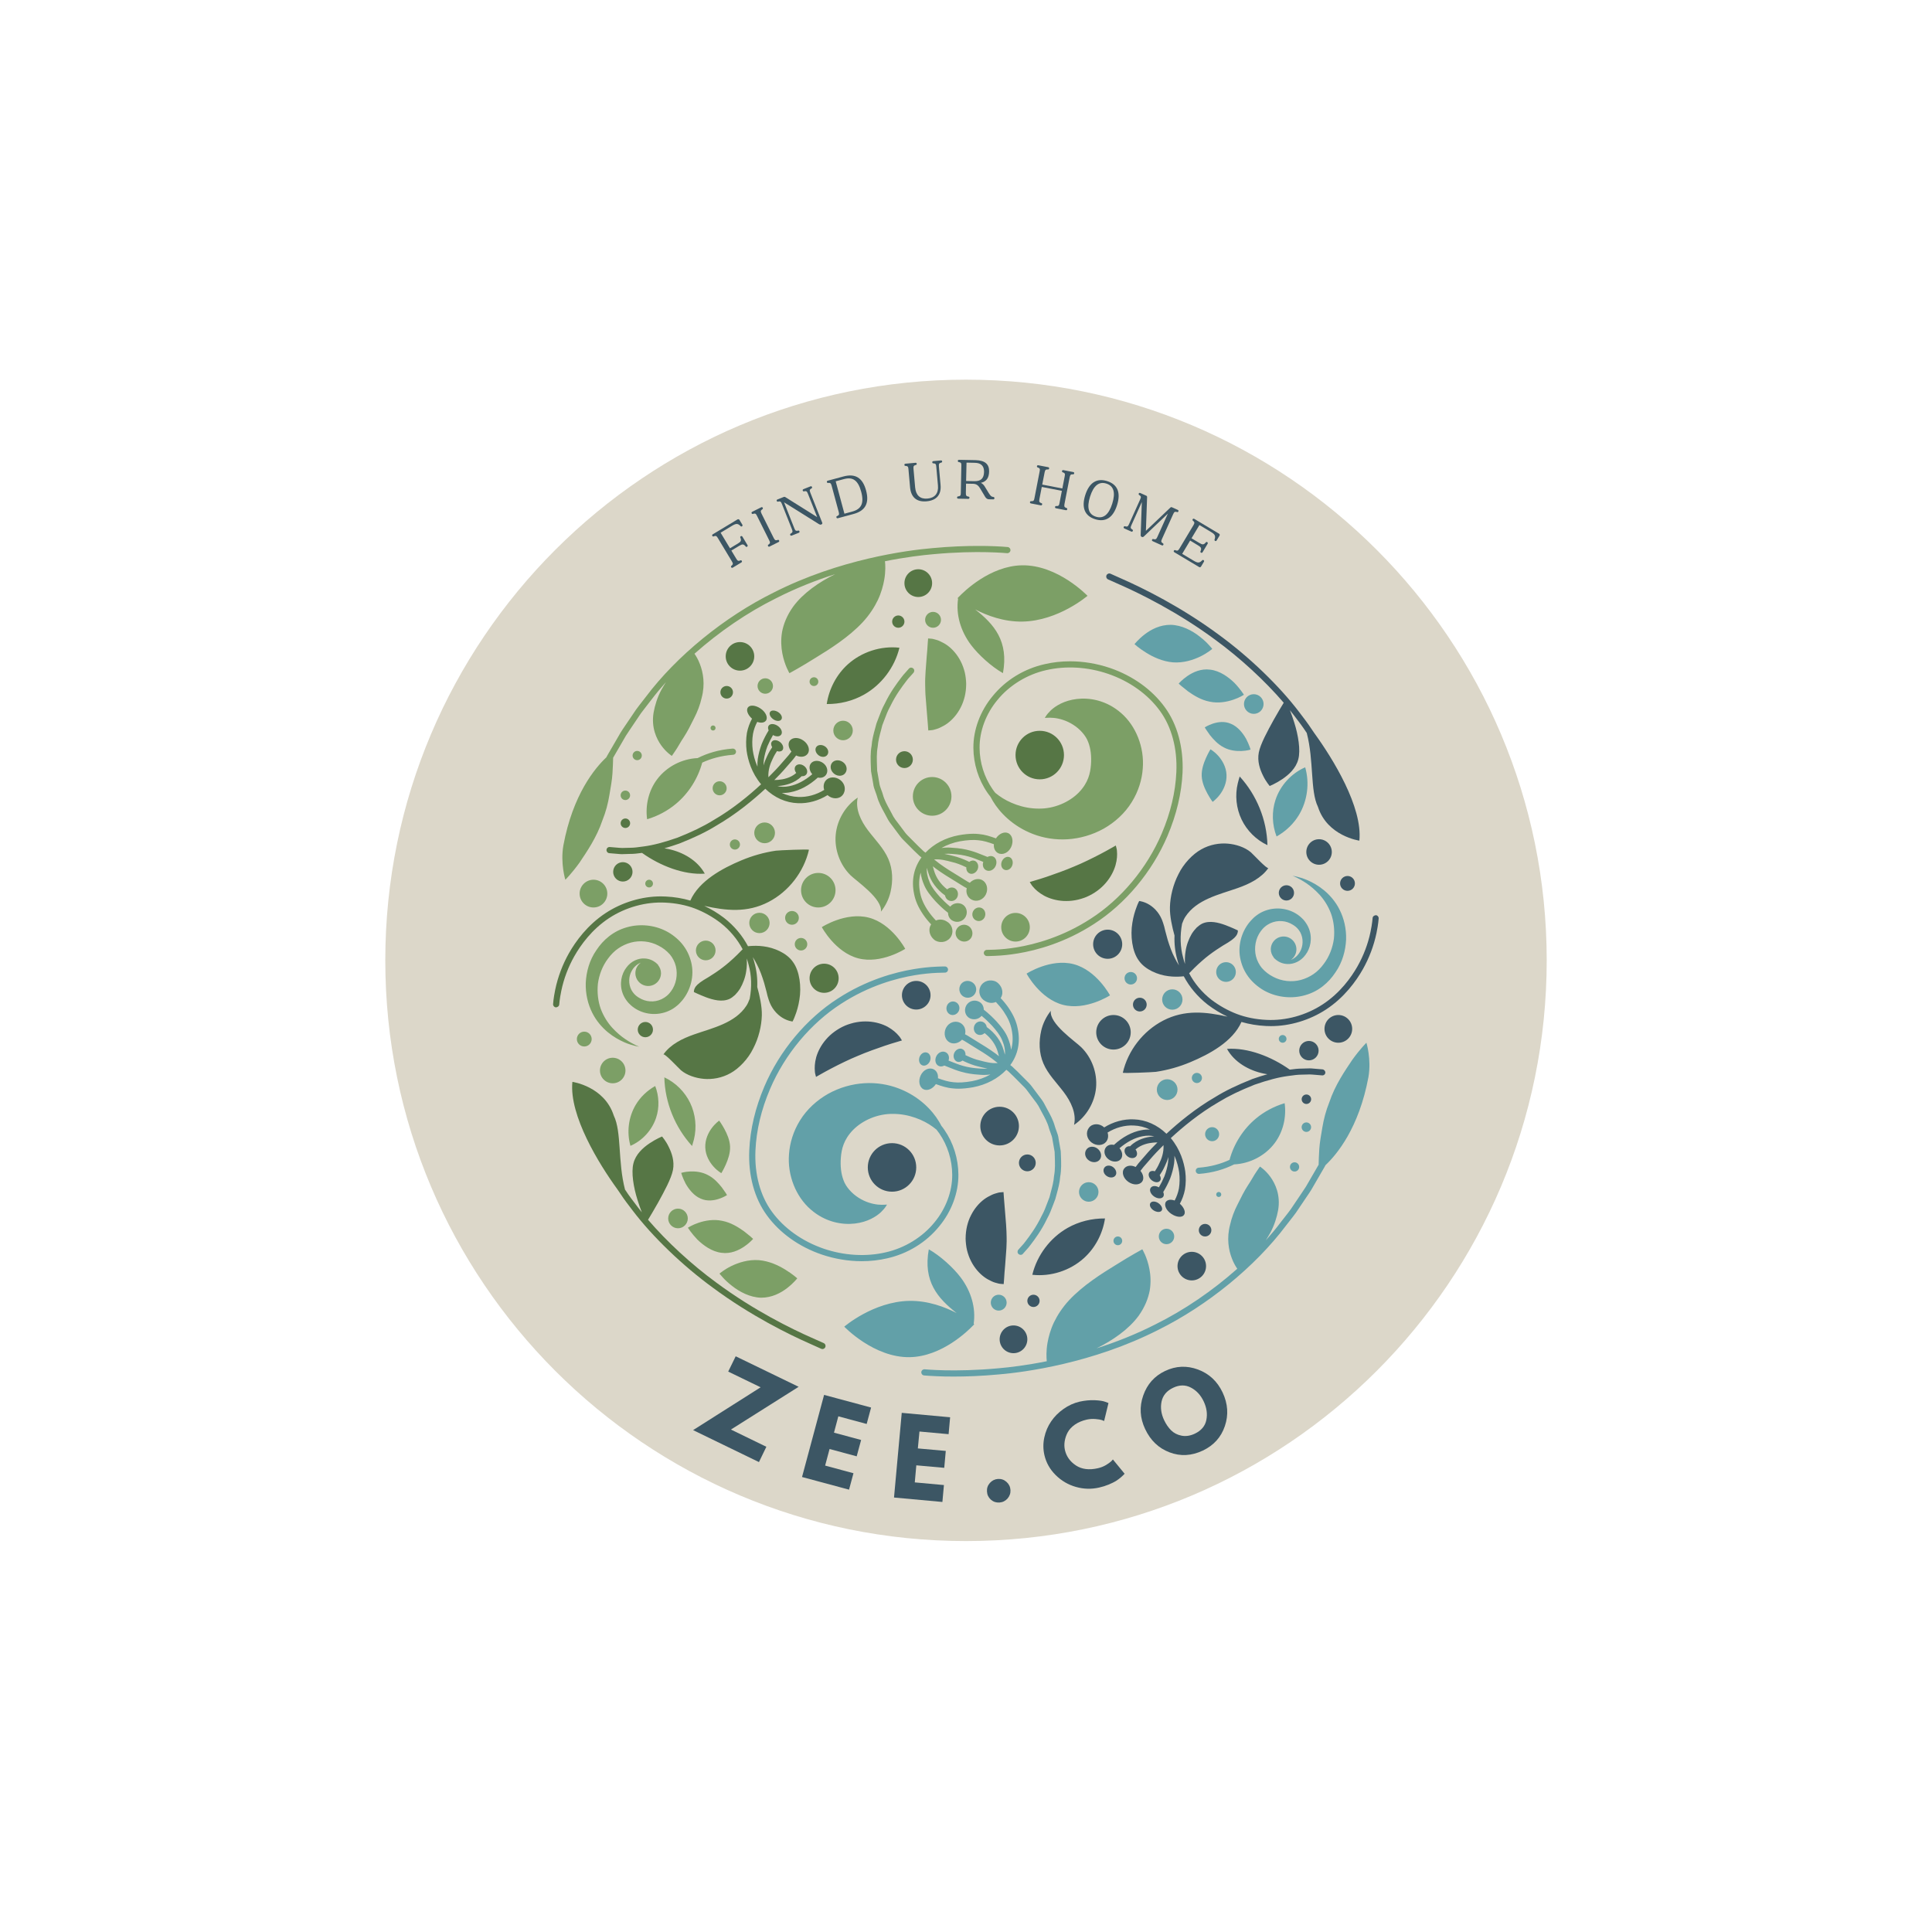<svg xmlns="http://www.w3.org/2000/svg" xmlns:xlink="http://www.w3.org/1999/xlink" width="500" zoomAndPan="magnify" viewBox="0 0 375 375" height="500" preserveAspectRatio="xMidYMid meet" version="1.0"><defs><g/><clipPath id="9daaed4d63"><path d="M 74.785 73.691 L 300.215 73.691 L 300.215 299.121 L 74.785 299.121 Z M 74.785 73.691 " clip-rule="nonzero"/></clipPath><clipPath id="0e0a1a1172"><path d="M 187.5 73.691 C 125.25 73.691 74.785 124.156 74.785 186.406 C 74.785 248.656 125.25 299.121 187.5 299.121 C 249.75 299.121 300.215 248.656 300.215 186.406 C 300.215 124.156 249.75 73.691 187.5 73.691 " clip-rule="nonzero"/></clipPath><clipPath id="87aba5ed14"><path d="M 158 111 L 267.758 111 L 267.758 263 L 158 263 Z M 158 111 " clip-rule="nonzero"/></clipPath><clipPath id="cb39b4f270"><path d="M 145 121 L 266 121 L 266 267.215 L 145 267.215 Z M 145 121 " clip-rule="nonzero"/></clipPath><clipPath id="a8284345b1"><path d="M 107.258 110 L 217 110 L 217 262 L 107.258 262 Z M 107.258 110 " clip-rule="nonzero"/></clipPath><clipPath id="80abb46901"><path d="M 109 105.965 L 230 105.965 L 230 252 L 109 252 Z M 109 105.965 " clip-rule="nonzero"/></clipPath></defs><g clip-path="url(#9daaed4d63)"><g clip-path="url(#0e0a1a1172)"><path fill="#dcd7c9" d="M 74.785 73.691 L 300.215 73.691 L 300.215 299.121 L 74.785 299.121 Z M 74.785 73.691 " fill-opacity="1" fill-rule="nonzero"/></g></g><g clip-path="url(#87aba5ed14)"><path fill="#3c5664" d="M 267.598 178.258 C 267.598 178.301 267.539 179.344 267.176 181.105 C 266.656 183.574 265.762 185.941 264.523 188.137 C 263.234 190.41 260.949 193.609 257.383 195.941 C 254.219 198.016 250.379 199.168 246.695 199.168 C 246.371 199.168 246.055 199.16 245.734 199.145 C 244.07 199.066 242.465 198.793 240.965 198.359 C 239.266 202.191 234.719 204.629 231.047 206.164 C 228.91 207.062 226.66 207.699 224.363 208.043 C 223.824 208.117 217.902 208.371 217.941 208.207 C 218.93 203.906 221.875 200.113 225.785 198.086 C 229.957 195.93 234.043 196.391 238.258 197.332 C 236.918 196.699 235.633 195.918 234.418 195 C 232.457 193.469 230.859 191.555 229.77 189.496 C 229.645 189.508 229.5 189.523 229.34 189.535 C 228.703 189.582 227.766 189.613 226.77 189.473 C 224.781 189.23 222.266 188.227 221.031 186.426 C 219.742 184.672 219.371 181.59 219.789 179.133 C 219.977 177.898 220.309 176.832 220.602 176.074 C 220.867 175.312 221.121 174.883 221.121 174.883 C 221.121 174.883 222.109 174.98 223.137 175.637 C 224.156 176.273 225.234 177.426 225.758 179.141 C 225.91 179.574 226.047 180.082 226.164 180.637 C 226.312 181.195 226.477 181.789 226.641 182.402 C 227.02 183.621 227.453 184.871 228.016 185.93 C 228.277 186.465 228.566 186.957 228.84 187.387 C 228.703 186.992 228.586 186.59 228.492 186.195 C 228.086 184.723 227.906 183.176 227.973 181.582 C 227.523 179.973 227.035 177.816 227.082 176.07 C 227.137 174.031 227.691 171.699 228.75 169.656 C 229.73 167.633 231.516 165.766 233.164 164.863 C 234.832 163.918 236.703 163.605 238.336 163.75 C 239.863 163.883 241.59 164.418 242.785 165.422 C 243.156 165.734 245.973 168.781 246.195 168.48 C 244.805 170.453 242.512 171.574 240.238 172.371 C 236.68 173.625 232.281 174.559 230.074 177.945 C 229.84 178.305 229.629 178.773 229.441 179.293 C 229.012 181.59 229.074 183.809 229.645 185.887 C 229.746 186.301 229.871 186.707 230.012 187.117 C 229.969 186.391 229.969 185.551 230.113 184.688 C 230.27 183.473 230.742 182.238 231.309 181.27 C 231.613 180.785 231.957 180.367 232.285 180.031 C 232.656 179.695 233.012 179.441 233.352 179.27 C 234.809 178.609 236.508 179.074 237.883 179.574 C 239.238 180.09 240.27 180.598 240.27 180.598 C 240.27 180.598 240.25 180.688 240.262 180.832 C 240.238 180.977 240.203 181.152 240.105 181.359 C 239.91 181.766 239.473 182.246 238.367 182.941 C 237.215 183.602 235.098 184.918 233.383 186.438 C 232.27 187.398 231.332 188.363 230.809 188.91 C 231.82 190.836 233.305 192.625 235.137 194.055 C 236.676 195.215 238.336 196.148 240.078 196.816 C 241.828 197.477 243.758 197.863 245.801 197.957 C 249.543 198.156 253.508 197.07 256.734 194.949 C 260.098 192.754 262.27 189.719 263.492 187.559 C 264.672 185.469 265.527 183.219 266.016 180.875 C 266.363 179.211 266.414 178.219 266.422 178.207 C 266.438 177.875 266.738 177.656 267.051 177.641 C 267.363 177.645 267.617 177.93 267.598 178.258 Z M 215.07 112.461 L 217.449 113.523 C 217.449 113.523 217.457 113.523 217.457 113.523 C 221.211 115.184 228.586 118.773 235.891 124.188 C 240.727 127.719 245.512 132.141 249.172 136.402 C 248.758 137.074 248.004 138.328 247.207 139.75 C 246.043 141.871 244.652 144.398 244.332 146.066 C 244.008 147.758 244.551 149.34 245.152 150.543 C 245.441 151.152 245.766 151.652 246.02 152.004 C 246.277 152.352 246.441 152.562 246.441 152.562 C 246.441 152.562 247.586 152.109 248.875 151.242 C 250.172 150.367 251.574 149.098 252.004 147.348 C 252.465 145.602 251.992 142.703 251.223 140.27 C 250.945 139.371 250.648 138.535 250.371 137.844 C 250.66 138.199 250.938 138.551 251.203 138.906 C 252.105 140.082 252.906 141.133 253.535 142.113 C 253.57 142.164 253.602 142.207 253.637 142.254 C 255.062 147.723 254.277 153.453 255.816 156.613 C 257.637 162.305 263.852 163.168 263.852 163.168 C 264.508 156.625 258.668 147.203 255.141 142.344 C 254.949 142.059 254.75 141.77 254.527 141.445 C 253.871 140.441 253.059 139.371 252.145 138.18 C 248.293 133.109 242.477 127.512 236.594 123.219 C 229.191 117.738 221.727 114.102 217.934 112.426 L 215.559 111.363 C 215.258 111.227 214.906 111.363 214.77 111.664 C 214.734 111.738 214.719 111.824 214.719 111.906 C 214.719 112.141 214.852 112.359 215.07 112.461 Z M 256.684 207.562 L 254.875 207.41 C 254.445 207.352 253.977 207.375 253.488 207.391 C 253.23 207.402 252.957 207.414 252.688 207.414 C 251.941 207.41 251.168 207.504 250.344 207.617 C 246.801 205.094 242.211 203.305 238.16 203.59 C 239.586 206.176 242.391 207.773 245.277 208.379 C 245.512 208.426 245.754 208.473 245.996 208.508 C 245.094 208.762 244.129 209.07 243.086 209.434 C 240.094 210.629 237.875 211.695 235.926 212.902 C 232.074 215.133 228.738 217.895 226.406 220.062 C 224.625 218.34 222.398 217.34 220.086 217.266 C 218.109 217.176 216.09 217.734 214.32 218.836 C 214.297 218.816 214.285 218.793 214.262 218.773 C 213.375 218.008 212.031 218.008 211.363 218.895 C 210.688 219.762 210.918 221.047 211.871 221.758 C 212.824 222.473 214.098 222.395 214.723 221.59 C 215.102 221.09 215.176 220.441 214.977 219.828 C 216.531 218.863 218.305 218.379 220.031 218.457 C 221.133 218.492 222.203 218.762 223.211 219.246 C 222.676 219.219 222.117 219.254 221.539 219.371 C 219.73 219.703 217.863 220.707 216.215 222.223 C 215.617 222.082 215.016 222.242 214.656 222.703 C 214.129 223.387 214.363 224.438 215.184 225.035 C 216 225.637 217.066 225.602 217.562 224.965 C 218 224.395 217.867 223.516 217.293 222.871 C 218.707 221.652 220.289 220.816 221.77 220.547 C 222.605 220.383 223.379 220.395 224.055 220.57 C 223.949 220.574 223.844 220.582 223.73 220.594 C 222.66 220.684 220.742 221.066 219.355 222.488 C 219.02 222.453 218.699 222.547 218.488 222.789 C 218.098 223.227 218.258 223.973 218.828 224.434 C 219.391 224.887 220.133 224.902 220.504 224.484 C 220.809 224.129 220.75 223.57 220.406 223.109 C 221.516 222.125 222.988 221.852 223.848 221.781 C 224.137 221.75 224.41 221.746 224.66 221.746 C 224.531 221.875 224.402 222.004 224.285 222.125 C 223.234 223.164 222.387 224.152 221.711 224.945 C 221.449 225.246 221.223 225.52 220.98 225.789 L 220.426 226.512 C 219.602 226.102 218.688 226.191 218.215 226.801 C 217.633 227.527 218.039 228.73 219.008 229.398 C 219.996 230.082 221.133 230.039 221.668 229.387 C 222.094 228.836 221.941 227.969 221.363 227.262 L 221.906 226.559 C 222.121 226.309 222.363 226.031 222.629 225.727 C 223.297 224.945 224.121 223.984 225.145 222.969 C 225.352 222.754 225.586 222.52 225.836 222.27 C 225.922 223.719 225.414 225.004 225.055 225.73 C 224.75 226.434 224.398 227 224.16 227.348 C 223.75 227.207 223.344 227.262 223.105 227.531 C 222.789 227.945 222.988 228.648 223.559 229.098 C 224.133 229.547 224.84 229.598 225.141 229.207 C 225.375 228.938 225.34 228.504 225.098 228.105 C 225.367 227.715 225.781 227.059 226.141 226.238 C 226.34 225.832 226.59 225.254 226.77 224.566 C 226.777 224.957 226.754 225.328 226.711 225.664 C 226.59 226.523 226.352 227.418 226.016 228.312 C 225.699 229.074 225.332 229.793 224.938 230.465 C 224.344 230.117 223.684 230.125 223.379 230.52 C 223.02 230.961 223.301 231.73 223.977 232.215 C 224.645 232.691 225.426 232.727 225.762 232.312 C 225.945 232.078 225.941 231.73 225.781 231.375 C 226.277 230.574 226.73 229.699 227.125 228.746 C 227.496 227.758 227.754 226.77 227.895 225.812 C 227.961 225.293 227.98 224.797 227.957 224.324 C 228.473 225.512 228.746 226.652 228.875 227.562 C 229.004 228.594 228.992 229.656 228.828 230.684 C 228.664 231.535 228.379 232.312 227.996 233.023 C 227.309 232.77 226.648 232.832 226.316 233.254 C 225.871 233.867 226.348 234.926 227.332 235.598 C 228.328 236.277 229.418 236.371 229.805 235.828 C 230.199 235.324 229.84 234.375 229.008 233.645 C 229.465 232.809 229.801 231.895 230 230.891 C 230.188 229.727 230.207 228.555 230.059 227.395 C 229.812 225.641 229.117 223.145 227.25 220.906 C 229.535 218.785 232.793 216.082 236.562 213.902 C 238.473 212.73 240.629 211.684 243.527 210.531 C 246.129 209.625 248.262 209.074 250.055 208.844 L 250.238 208.82 C 251.086 208.703 251.887 208.59 252.598 208.59 C 252.953 208.59 253.266 208.578 253.57 208.566 C 254.023 208.547 254.422 208.531 254.773 208.578 L 256.613 208.73 C 256.965 208.762 257.23 208.512 257.254 208.184 C 257.254 207.883 257.008 207.594 256.684 207.562 Z M 224.863 233.543 C 224.266 233.125 223.566 233.105 223.297 233.5 C 223.023 233.898 223.297 234.535 223.906 234.93 C 224.52 235.32 225.223 235.344 225.477 234.973 C 225.734 234.598 225.457 233.961 224.863 233.543 Z M 216.035 226.527 C 215.449 226.102 214.691 226.156 214.352 226.656 C 214.012 227.152 214.227 227.887 214.836 228.281 C 215.441 228.684 216.195 228.625 216.52 228.152 C 216.844 227.684 216.625 226.957 216.035 226.527 Z M 211.375 225.258 C 212.117 225.762 213.074 225.652 213.504 225.027 C 213.926 224.391 213.734 223.488 213.016 222.938 C 212.301 222.402 211.312 222.461 210.859 223.141 C 210.398 223.812 210.633 224.762 211.375 225.258 Z M 194.816 249.242 C 194.816 249.242 194.82 249.137 194.84 248.934 C 194.844 248.742 194.898 248.434 194.902 248.109 C 194.945 247.434 195.004 246.555 195.094 245.645 C 195.152 244.844 195.223 243.91 195.297 242.914 C 195.332 242.465 195.363 242.02 195.367 241.59 C 195.387 241.082 195.398 240.957 195.387 240.215 C 195.391 239.977 195.375 239.418 195.355 239.027 C 195.344 238.598 195.32 238.152 195.281 237.703 C 195.223 236.809 195.141 235.879 195.062 234.973 C 194.98 233.957 194.914 233.109 194.863 232.52 C 194.809 231.793 194.781 231.383 194.781 231.383 C 194.781 231.383 194.672 231.395 194.473 231.41 C 194.277 231.441 193.965 231.422 193.633 231.535 C 193.277 231.629 192.84 231.754 192.422 231.965 C 191.988 232.172 191.492 232.434 191.02 232.785 C 190.078 233.488 189.152 234.535 188.488 235.852 C 188.141 236.5 187.887 237.227 187.703 237.984 C 187.527 238.785 187.434 239.441 187.426 240.426 C 187.426 240.906 187.527 241.996 187.703 242.684 C 187.895 243.438 188.152 244.16 188.492 244.812 C 189.16 246.125 190.09 247.168 191.039 247.867 C 191.512 248.223 192.004 248.473 192.445 248.68 C 192.875 248.895 193.309 249.012 193.656 249.094 C 193.984 249.199 194.312 249.199 194.508 249.223 C 194.711 249.23 194.816 249.242 194.816 249.242 Z M 171.777 202.969 C 172.633 202.676 173.445 202.434 174.055 202.254 C 174.695 202.059 175.066 201.949 175.066 201.949 C 175.066 201.949 175.012 201.863 174.918 201.707 C 174.82 201.559 174.68 201.285 174.453 201.051 C 174.023 200.52 173.305 199.863 172.293 199.301 C 171.277 198.758 169.969 198.352 168.516 198.273 C 167.789 198.238 167.031 198.273 166.27 198.41 C 165.57 198.516 164.562 198.844 164.09 199.043 C 163.211 199.422 162.637 199.773 161.977 200.242 C 161.352 200.695 160.793 201.215 160.32 201.766 C 159.367 202.867 158.746 204.09 158.43 205.195 C 158.121 206.316 158.098 207.273 158.168 207.969 C 158.176 208.309 158.289 208.574 158.316 208.75 C 158.363 208.934 158.387 209.027 158.387 209.027 C 158.387 209.027 158.723 208.84 159.312 208.5 C 159.855 208.199 160.59 207.773 161.398 207.363 C 162.199 206.941 163.059 206.512 163.918 206.098 C 164.34 205.902 164.773 205.703 165.215 205.496 C 165.617 205.324 166.023 205.148 166.434 204.973 C 166.895 204.781 167.359 204.586 167.812 204.402 C 168.258 204.25 168.699 204.062 169.145 203.895 C 170.02 203.578 170.926 203.258 171.777 202.969 Z M 206.48 211.992 C 207.859 213.82 208.977 216.105 208.473 218.34 C 210.863 216.727 212.473 214.012 212.742 211.137 C 213.008 208.258 211.926 205.289 209.867 203.266 C 208.715 202.125 203.617 198.695 203.965 196.195 C 203.086 197.312 202.422 198.66 202.102 200.039 C 201.621 202.141 201.66 204.398 202.52 206.406 C 203.418 208.512 205.102 210.16 206.48 211.992 Z M 200.371 247.434 C 203.957 247.832 207.695 246.633 210.375 244.211 C 212.586 242.223 214.035 239.441 214.48 236.5 C 211.953 236.473 209.422 237.09 207.219 238.336 C 203.828 240.266 201.289 243.641 200.371 247.434 Z M 212.777 200.367 C 212.777 202.219 214.273 203.719 216.125 203.719 C 217.977 203.719 219.473 202.219 219.473 200.367 C 219.473 198.512 217.977 197.012 216.125 197.012 C 214.281 197.012 212.777 198.516 212.777 200.367 Z M 222.57 194.992 C 222.57 194.254 221.977 193.656 221.238 193.656 C 220.504 193.656 219.906 194.254 219.906 194.992 C 219.906 195.73 220.504 196.328 221.238 196.328 C 221.977 196.328 222.57 195.73 222.57 194.992 Z M 256.027 162.891 C 254.66 162.891 253.555 164 253.555 165.371 C 253.555 166.738 254.66 167.848 256.027 167.848 C 257.395 167.848 258.504 166.738 258.504 165.371 C 258.496 164 257.395 162.891 256.027 162.891 Z M 260.109 171.469 C 260.109 172.266 260.754 172.91 261.551 172.91 C 262.344 172.91 262.988 172.266 262.988 171.469 C 262.988 170.672 262.344 170.027 261.551 170.027 C 260.754 170.035 260.109 170.68 260.109 171.469 Z M 259.77 197.012 C 258.285 197.012 257.082 198.215 257.082 199.703 C 257.082 201.191 258.285 202.395 259.77 202.395 C 261.254 202.395 262.457 201.191 262.457 199.703 C 262.457 198.215 261.254 197.012 259.77 197.012 Z M 177.84 190.395 C 176.309 190.395 175.066 191.637 175.066 193.172 C 175.066 194.707 176.309 195.953 177.84 195.953 C 179.375 195.953 180.617 194.707 180.617 193.172 C 180.617 191.637 179.375 190.395 177.84 190.395 Z M 194.027 222.328 C 196.094 222.328 197.773 220.648 197.773 218.574 C 197.773 216.504 196.094 214.82 194.027 214.82 C 191.957 214.82 190.277 216.504 190.277 218.574 C 190.277 220.648 191.957 222.328 194.027 222.328 Z M 199.406 227.348 C 200.305 227.348 201.035 226.617 201.035 225.715 C 201.035 224.809 200.305 224.078 199.406 224.078 C 198.504 224.078 197.773 224.809 197.773 225.715 C 197.773 226.617 198.504 227.348 199.406 227.348 Z M 231.324 242.977 C 229.793 242.977 228.555 244.223 228.555 245.754 C 228.555 247.289 229.801 248.527 231.324 248.527 C 232.855 248.527 234.094 247.281 234.094 245.754 C 234.102 244.223 232.855 242.977 231.324 242.977 Z M 233.906 237.559 C 233.234 237.559 232.688 238.102 232.688 238.781 C 232.688 239.457 233.227 240 233.906 240 C 234.578 240 235.125 239.457 235.125 238.781 C 235.125 238.102 234.578 237.559 233.906 237.559 Z M 253.57 212.441 C 253.066 212.441 252.652 212.852 252.652 213.359 C 252.652 213.867 253.066 214.281 253.57 214.281 C 254.078 214.281 254.492 213.867 254.492 213.359 C 254.492 212.852 254.078 212.441 253.57 212.441 Z M 196.719 257.266 C 195.234 257.266 194.031 258.473 194.031 259.957 C 194.031 261.445 195.234 262.652 196.719 262.652 C 198.203 262.652 199.406 261.445 199.406 259.957 C 199.406 258.473 198.203 257.266 196.719 257.266 Z M 200.594 251.305 C 199.934 251.305 199.406 251.84 199.406 252.496 C 199.406 253.152 199.941 253.688 200.594 253.688 C 201.25 253.688 201.785 253.152 201.785 252.496 C 201.785 251.84 201.254 251.305 200.594 251.305 Z M 248.215 173.305 C 248.215 174.121 248.875 174.789 249.695 174.789 C 250.508 174.789 251.172 174.125 251.172 173.305 C 251.172 172.484 250.516 171.824 249.695 171.824 C 248.875 171.828 248.215 172.492 248.215 173.305 Z M 215 186.102 C 216.562 186.102 217.82 184.836 217.82 183.273 C 217.82 181.707 216.555 180.445 215 180.445 C 213.445 180.445 212.176 181.707 212.176 183.273 C 212.176 184.836 213.438 186.102 215 186.102 Z M 173.141 221.883 C 170.543 221.883 168.438 223.988 168.438 226.594 C 168.438 229.195 170.543 231.305 173.141 231.305 C 175.738 231.305 177.84 229.195 177.84 226.594 C 177.84 223.988 175.738 221.883 173.141 221.883 Z M 254.062 205.816 C 255.098 205.816 255.941 204.973 255.941 203.93 C 255.941 202.891 255.098 202.047 254.062 202.047 C 253.023 202.047 252.18 202.891 252.18 203.93 C 252.18 204.973 253.023 205.816 254.062 205.816 Z M 240.258 152.016 C 239.684 154.352 239.949 156.887 240.988 159.059 C 242.023 161.23 243.828 163.02 246.008 164.043 C 245.895 159.141 243.922 154.324 240.621 150.715 C 240.492 151.145 240.363 151.582 240.258 152.016 Z M 240.258 152.016 " fill-opacity="1" fill-rule="nonzero"/></g><g clip-path="url(#cb39b4f270)"><path fill="#62a0a8" d="M 243.867 177.699 C 244.434 177.262 244.965 177 245.555 176.77 C 246.727 176.34 247.965 176.234 249.113 176.43 C 250.262 176.613 251.32 177.086 252.168 177.75 C 252.387 177.91 252.574 178.102 252.766 178.281 L 252.906 178.418 C 253.02 178.535 253 178.523 253.055 178.582 L 253.266 178.844 C 253.629 179.32 253.871 179.758 254.062 180.238 C 254.809 182.148 254.332 184.129 253.383 185.344 C 252.457 186.633 251.043 187.152 249.988 187.117 C 248.906 187.109 248.164 186.668 247.738 186.348 C 247.316 186.012 247.145 185.781 247.145 185.781 C 247.145 185.781 247.191 185.816 247.262 185.871 C 246.898 185.434 246.66 184.879 246.66 184.266 C 246.66 182.887 247.773 181.773 249.148 181.773 C 250.52 181.773 251.633 182.887 251.633 184.266 C 251.633 185.113 251.211 185.859 250.566 186.309 C 251.262 186.035 251.934 185.484 252.363 184.672 C 252.941 183.633 253.023 182.184 252.395 180.98 C 252.238 180.688 252.012 180.398 251.82 180.191 L 251.586 179.965 C 251.562 179.941 251.469 179.852 251.504 179.891 L 251.391 179.805 C 251.246 179.695 251.102 179.582 250.938 179.492 C 250.309 179.102 249.582 178.836 248.816 178.789 C 248.051 178.727 247.262 178.875 246.555 179.203 C 246.219 179.367 245.836 179.598 245.594 179.812 C 245.488 179.875 245.277 180.094 245.094 180.277 L 244.727 180.727 C 243.711 182.09 243.367 183.945 243.785 185.633 C 243.98 186.449 244.457 187.328 244.922 187.883 C 245.594 188.645 246.301 189.172 247.137 189.602 C 248.77 190.469 250.742 190.676 252.512 190.199 C 253.383 189.961 254.25 189.555 254.949 189.07 C 255.664 188.594 256.395 187.848 256.918 187.129 C 258.039 185.656 258.68 183.914 258.91 182.203 C 259.082 180.484 258.879 178.797 258.355 177.332 C 257.797 175.863 257.043 174.688 256.141 173.676 C 255.25 172.707 254.348 171.965 253.547 171.426 C 251.941 170.352 250.855 169.977 250.855 169.977 C 250.855 169.977 251.133 170.035 251.652 170.141 C 252.164 170.27 252.93 170.465 253.855 170.879 C 254.773 171.285 255.871 171.883 256.977 172.793 C 258.051 173.672 259.234 174.977 260.027 176.605 C 260.848 178.234 261.344 180.238 261.277 182.375 C 261.176 184.5 260.57 186.789 259.203 188.746 C 258.527 189.754 257.789 190.609 256.758 191.422 C 255.723 192.23 254.59 192.809 253.336 193.16 C 250.852 193.883 248.051 193.641 245.688 192.438 C 244.523 191.844 243.434 190.953 242.645 190.027 C 241.672 188.859 241.133 187.688 240.805 186.359 C 240.156 183.734 240.941 180.93 242.535 178.992 C 242.766 178.742 242.914 178.555 243.207 178.266 C 243.398 178.082 243.551 177.93 243.867 177.699 Z M 265.219 202.395 C 265.219 202.395 263.953 203.652 262.469 205.727 C 261.055 207.836 259.133 210.605 258.016 213.957 C 257.355 215.594 256.938 217.234 256.676 218.793 C 256.41 220.352 256.156 221.75 256.074 223.02 C 255.992 224.277 255.965 225.328 255.945 226.074 L 253.477 230.332 C 253.219 230.742 252.93 231.168 252.629 231.613 L 250.543 234.707 C 250.168 235.227 249.762 235.746 249.34 236.277 L 248.641 237.172 C 247.734 238.383 246.738 239.578 245.688 240.758 C 246 240.262 246.301 239.758 246.59 239.238 C 247.344 237.836 247.84 236.27 248.094 234.84 C 248.57 231.949 247.543 229.773 246.59 228.441 C 245.602 227.082 244.559 226.434 244.559 226.434 C 244.559 226.434 244.27 226.816 243.84 227.473 C 243.387 228.117 242.879 229.109 242.184 230.137 C 241.504 231.18 240.871 232.449 240.238 233.727 C 239.59 234.977 239.062 236.348 238.762 237.715 C 238.055 240.355 238.484 242.648 239.102 244.246 C 239.445 245.164 239.863 245.84 240.156 246.262 C 235.383 250.504 229.883 254.277 224.273 257.055 C 220.414 259.02 216.52 260.539 212.836 261.711 C 215.941 260.195 219.082 258.027 221.008 255.395 C 222.234 253.676 222.871 252 223.16 250.488 C 223.418 248.922 223.332 247.52 223.105 246.336 C 222.66 243.98 221.723 242.488 221.723 242.488 C 221.723 242.488 219.512 243.676 216.668 245.469 C 213.793 247.223 210.199 249.504 207.527 252.355 C 206.199 253.789 205.25 255.27 204.57 256.672 C 203.898 258.086 203.523 259.488 203.316 260.668 C 203.047 262.238 203.105 263.52 203.18 264.215 C 199.156 265.02 195.875 265.402 193.879 265.574 C 189.43 265.992 185.742 266.023 183.426 265.977 C 180.941 265.922 179.492 265.781 179.48 265.781 C 179.148 265.75 178.859 265.988 178.824 266.316 C 178.797 266.648 179.031 266.938 179.363 266.973 C 179.422 266.98 180.859 267.113 183.398 267.176 C 183.91 267.188 184.492 267.191 185.137 267.191 C 187.422 267.191 190.469 267.098 193.984 266.766 C 199.016 266.328 212.082 264.605 224.809 258.133 C 234.363 253.406 243.633 245.84 249.602 237.898 L 250.289 237.02 C 250.719 236.473 251.137 235.941 251.535 235.391 L 253.629 232.289 C 253.941 231.828 254.242 231.395 254.516 230.949 L 257.059 226.562 C 257.148 226.41 257.223 226.273 257.285 226.148 C 259.477 224.09 263.781 218.934 265.613 209.051 C 266.211 205.562 265.219 202.395 265.219 202.395 Z M 172.176 244.246 C 176.188 243.348 179.781 241.141 182.301 238.031 C 184.699 235.148 186.055 231.492 186.023 227.992 C 186.008 224.902 185.047 221.82 183.309 219.309 C 183.121 219.027 182.922 218.773 182.719 218.52 C 182.578 218.242 182.418 217.953 182.23 217.648 C 180.969 215.535 178.414 212.781 174.43 211.266 C 172.469 210.508 170.141 210.102 167.75 210.254 C 165.371 210.402 162.949 211.086 160.75 212.305 C 158.57 213.539 156.625 215.297 155.293 217.453 C 153.953 219.602 153.297 221.91 153.148 223.984 C 152.801 228.121 154.492 232.277 157.352 234.754 C 160.25 237.281 163.523 237.77 165.934 237.488 C 168.398 237.203 170.082 236.129 170.984 235.289 C 171.438 234.84 171.738 234.492 171.91 234.215 C 172.078 233.957 172.168 233.812 172.168 233.812 C 172.168 233.812 172.004 233.82 171.691 233.836 C 171.395 233.867 170.941 233.848 170.426 233.812 C 169.363 233.707 167.949 233.324 166.652 232.48 C 165.355 231.672 164.184 230.371 163.738 229.113 C 163.25 227.852 163.082 226.355 163.207 224.734 C 163.332 223.09 163.727 221.227 165.574 219.324 C 167.402 217.469 170.328 216.152 173.359 216.207 C 176.398 216.195 179.273 217.398 181.059 218.711 C 181.316 218.895 181.555 219.078 181.77 219.258 C 181.961 219.488 182.141 219.73 182.32 219.992 C 183.922 222.312 184.812 225.152 184.824 228.004 C 184.852 231.227 183.598 234.598 181.371 237.273 C 179.051 240.137 175.598 242.25 171.898 243.082 C 168.098 243.965 163.832 243.715 159.891 242.371 C 155.727 240.945 152.148 238.395 149.82 235.18 C 147.555 232.09 146.422 227.867 146.633 223.293 C 146.805 219.391 147.758 215.375 149.469 211.367 C 152.332 204.641 157.363 198.613 163.277 194.82 C 168.691 191.301 174.047 189.867 177.59 189.281 C 179.055 189.039 180.5 188.887 181.891 188.828 C 182.766 188.793 183.285 188.785 183.391 188.785 C 183.41 188.785 183.414 188.785 183.414 188.785 C 183.746 188.785 184.012 188.52 184.012 188.191 C 184.012 187.859 183.746 187.594 183.414 187.59 C 183.414 187.582 182.859 187.582 181.832 187.629 C 180.395 187.688 178.902 187.848 177.387 188.102 C 173.734 188.703 168.207 190.188 162.625 193.816 C 156.516 197.73 151.316 203.957 148.359 210.898 C 146.598 215.043 145.613 219.195 145.434 223.246 C 145.207 228.094 146.422 232.578 148.848 235.887 C 151.316 239.301 155.094 242.004 159.496 243.504 C 162.016 244.359 164.668 244.797 167.254 244.797 C 168.953 244.797 170.602 244.613 172.176 244.246 Z M 195.594 201.383 C 195.117 200.223 194.301 199.254 193.426 198.262 C 192.73 197.523 191.906 196.711 190.949 195.977 C 190.949 195.328 190.613 194.703 189.996 194.414 C 189.09 193.961 187.977 194.324 187.516 195.234 C 187.055 196.145 187.387 197.23 188.254 197.66 C 189.031 198.02 189.965 197.84 190.527 197.172 C 191.293 197.789 191.969 198.465 192.543 199.07 C 193.336 199.969 194.078 200.855 194.492 201.848 C 194.957 202.922 195.141 203.891 195.051 204.703 C 194.984 204.434 194.91 204.145 194.809 203.836 C 194.32 202.094 193.137 200.496 191.527 199.352 C 191.477 198.988 191.273 198.652 190.945 198.445 C 190.336 198.07 189.559 198.281 189.199 198.918 C 188.848 199.555 189.023 200.359 189.602 200.715 C 190.078 201.008 190.691 200.914 191.109 200.52 C 192.359 201.488 193.273 202.773 193.668 204.172 C 193.762 204.469 193.832 204.746 193.895 205.008 L 193.324 204.559 C 192.004 203.59 190.738 202.82 189.719 202.207 C 189.195 201.887 188.723 201.605 188.324 201.34 C 187.945 201.09 187.605 200.902 187.316 200.754 C 187.539 199.859 187.172 198.93 186.344 198.516 C 185.34 198.016 184.117 198.48 183.598 199.555 C 183.086 200.633 183.426 201.883 184.359 202.348 C 185.125 202.734 186.082 202.48 186.727 201.801 C 186.992 201.938 187.309 202.105 187.656 202.336 C 188.07 202.609 188.559 202.902 189.094 203.234 C 190.145 203.867 191.332 204.586 192.602 205.516 L 193.648 206.336 C 192.453 206.441 191.25 206.121 190.086 205.809 L 189.543 205.668 C 188.629 205.383 187.875 205.035 187.402 204.805 C 187.445 204.355 187.27 203.918 186.902 203.691 C 186.371 203.336 185.617 203.629 185.27 204.273 C 184.922 204.91 185.102 205.645 185.602 205.98 C 185.973 206.211 186.449 206.145 186.832 205.855 C 187.34 206.117 188.188 206.5 189.223 206.824 L 189.785 206.973 C 190.383 207.133 191.016 207.297 191.668 207.41 C 191.203 207.449 190.695 207.449 190.16 207.402 C 188.965 207.332 187.875 207.16 186.914 206.883 C 186.121 206.664 185.316 206.34 184.469 206 C 184.352 205.949 184.227 205.902 184.109 205.855 C 184.336 205.199 184.117 204.516 183.555 204.238 C 182.922 203.918 182.105 204.262 181.742 205.008 C 181.375 205.746 181.57 206.59 182.18 206.891 C 182.52 207.062 182.934 207.02 183.297 206.82 C 183.539 206.914 183.785 207.016 184.023 207.109 C 184.906 207.461 185.734 207.805 186.59 208.035 C 187.629 208.336 188.805 208.523 190.074 208.598 C 190.395 208.625 190.707 208.645 191.016 208.645 C 191.445 208.645 191.852 208.609 192.242 208.551 C 191.168 209.164 189.953 209.613 188.66 209.855 C 187.246 210.102 186.043 210.18 185.07 210.059 C 184.059 209.973 183.109 209.664 182.055 209.285 C 182.129 208.543 181.832 207.852 181.219 207.551 C 180.34 207.113 179.219 207.641 178.707 208.727 C 178.195 209.812 178.438 211.023 179.25 211.426 C 180.016 211.801 181.051 211.348 181.652 210.422 C 182.777 210.828 183.805 211.164 184.953 211.258 C 185.293 211.301 185.652 211.316 186.043 211.316 C 186.875 211.316 187.809 211.223 188.875 211.035 C 191.438 210.555 193.703 209.359 195.332 207.645 L 195.699 207.934 C 196.359 208.535 197.012 209.203 197.684 209.883 C 198.055 210.262 198.438 210.645 198.82 211.023 C 199.141 211.34 199.41 211.719 199.707 212.121 C 199.875 212.352 200.039 212.586 200.199 212.781 C 200.363 213.02 200.543 213.25 200.723 213.48 C 201.035 213.879 201.332 214.266 201.555 214.648 C 201.762 215.062 201.992 215.477 202.215 215.887 C 202.773 216.91 203.312 217.871 203.598 218.957 C 203.684 219.254 203.789 219.535 203.898 219.828 C 204.078 220.297 204.242 220.746 204.293 221.242 L 204.703 223.562 L 204.73 224.336 C 204.777 225.684 204.832 226.953 204.594 228.227 C 204.512 229.344 204.223 230.426 203.941 231.465 C 203.852 231.793 203.758 232.125 203.707 232.379 C 203.574 232.711 203.453 233.039 203.328 233.363 C 202.977 234.309 202.641 235.195 202.184 236 C 201.117 238.23 199.848 239.906 199.074 240.922 C 198.816 241.293 198.555 241.574 198.344 241.801 C 198.219 241.934 198.113 242.051 198.043 242.133 L 197.656 242.57 C 197.438 242.816 197.453 243.195 197.703 243.414 C 197.82 243.516 197.961 243.566 198.102 243.566 C 198.27 243.566 198.426 243.504 198.543 243.367 L 198.949 242.906 C 199.027 242.816 199.117 242.719 199.215 242.605 C 199.457 242.34 199.754 242.02 200.035 241.621 C 200.824 240.582 202.145 238.844 203.238 236.543 C 203.719 235.699 204.07 234.766 204.441 233.777 C 204.566 233.461 204.684 233.137 204.836 232.738 C 204.918 232.422 205 232.102 205.098 231.777 C 205.395 230.68 205.703 229.551 205.785 228.375 C 206.031 227.035 205.98 225.637 205.926 224.289 L 205.891 223.441 L 205.48 221.082 C 205.422 220.477 205.219 219.934 205.02 219.406 C 204.926 219.148 204.824 218.895 204.754 218.641 C 204.43 217.422 203.84 216.348 203.262 215.309 C 203.047 214.906 202.828 214.512 202.609 214.082 C 202.332 213.598 201.996 213.168 201.672 212.746 C 201.508 212.527 201.336 212.309 201.16 212.062 C 200.996 211.848 200.832 211.633 200.676 211.418 C 200.371 211 200.059 210.566 199.668 210.172 C 199.285 209.793 198.91 209.41 198.539 209.039 C 197.848 208.344 197.184 207.664 196.469 207.02 L 196.098 206.73 C 197.578 204.723 198.086 202.297 197.543 199.676 C 197.289 198.324 196.73 197.043 195.777 195.641 C 195.316 194.969 194.793 194.324 194.219 193.723 C 194.238 193.699 194.254 193.68 194.273 193.652 C 194.891 192.637 194.48 191.242 193.355 190.559 C 192.23 189.984 190.875 190.387 190.324 191.445 C 189.777 192.5 190.203 193.793 191.262 194.332 C 191.91 194.719 192.672 194.758 193.301 194.484 C 193.848 195.059 194.355 195.672 194.793 196.309 C 195.645 197.562 196.148 198.699 196.371 199.895 C 196.652 201.262 196.605 202.566 196.254 203.766 C 196.176 203.035 195.957 202.227 195.594 201.383 Z M 178.938 206.746 C 179.461 207.016 180.145 206.695 180.465 206.039 C 180.781 205.383 180.598 204.633 180.051 204.355 C 179.504 204.086 178.82 204.398 178.523 205.066 C 178.23 205.734 178.414 206.48 178.938 206.746 Z M 184.387 196.895 C 185 197.199 185.754 196.918 186.082 196.27 C 186.406 195.617 186.16 194.832 185.523 194.516 C 184.887 194.195 184.129 194.48 183.828 195.141 C 183.527 195.801 183.781 196.586 184.387 196.895 Z M 187.121 193.492 C 187.918 193.887 188.895 193.562 189.305 192.766 C 189.719 191.969 189.383 190.988 188.551 190.57 C 187.723 190.156 186.742 190.48 186.359 191.297 C 185.988 192.117 186.324 193.098 187.121 193.492 Z M 188.906 257.242 C 188.918 257.25 188.93 257.262 188.934 257.266 C 188.941 257.242 188.941 257.219 188.945 257.203 C 189.047 257.094 189.102 257.035 189.102 257.035 C 189.102 257.035 189.055 257 188.988 256.949 C 189.43 253.906 188.535 250.688 186.461 247.941 C 185.059 246.082 182.539 243.77 180.281 242.492 C 179.145 248.688 181.984 251.977 185.684 254.867 C 183.379 253.672 180.121 252.438 176.488 252.5 C 169.523 252.633 163.871 257.504 163.871 257.504 C 163.871 257.504 169.633 263.555 176.598 263.426 C 182.809 263.305 187.875 258.324 188.906 257.242 Z M 206.328 195.039 C 210.801 196.203 215.449 193.199 215.449 193.199 C 215.449 193.199 212.844 188.301 208.379 187.141 C 203.906 185.977 199.258 188.98 199.258 188.98 C 199.258 188.98 201.855 193.875 206.328 195.039 Z M 227.668 128.562 C 229.703 128.711 231.602 128.102 233.016 127.41 C 234.426 126.719 235.301 125.945 235.301 125.945 C 235.301 125.945 235.07 125.656 234.66 125.207 C 234.254 124.746 233.641 124.168 232.898 123.59 C 231.414 122.402 229.352 121.328 227.25 121.277 C 225.141 121.258 223.395 122.195 222.156 123.152 C 220.926 124.105 220.207 125.031 220.207 125.031 C 220.207 125.031 221.098 125.844 222.457 126.68 C 223.812 127.523 225.641 128.391 227.668 128.562 Z M 241.012 145.766 C 242.02 145.727 242.738 145.496 242.738 145.496 C 242.738 145.496 242.473 144.551 241.875 143.418 C 241.254 142.309 240.258 141.043 238.949 140.5 C 237.672 139.922 236.363 140.145 235.418 140.453 C 234.473 140.766 233.84 141.184 233.84 141.184 C 233.84 141.184 233.934 141.355 234.113 141.629 C 234.293 141.895 234.547 142.266 234.848 142.68 C 235.504 143.488 236.352 144.461 237.539 145.07 C 238.691 145.691 239.996 145.812 241.012 145.766 Z M 230.496 131.199 C 229.422 131.934 228.785 132.684 228.785 132.684 C 228.785 132.684 228.961 132.867 229.281 133.137 C 229.605 133.402 230.051 133.773 230.582 134.184 C 231.684 134.957 233.098 135.867 234.801 136.191 C 236.457 136.551 238.137 136.238 239.387 135.812 C 240.629 135.398 241.441 134.852 241.441 134.852 C 241.441 134.852 240.77 133.762 239.621 132.566 C 238.441 131.406 236.75 130.191 234.918 129.984 C 233.117 129.73 231.562 130.48 230.496 131.199 Z M 234.359 154.027 C 234.871 154.973 235.367 155.641 235.367 155.641 C 235.367 155.641 236.055 155.172 236.758 154.258 C 237.453 153.355 238.137 151.961 238.066 150.402 C 238.008 148.844 237.203 147.527 236.445 146.688 C 235.68 145.844 234.949 145.441 234.949 145.441 C 234.949 145.441 234.508 146.152 234.078 147.125 C 233.645 148.109 233.203 149.328 233.25 150.609 C 233.305 151.895 233.848 153.078 234.359 154.027 Z M 247.41 221.883 C 249.055 219.691 249.723 216.832 249.348 214.129 C 247.316 214.738 245.398 215.746 243.77 217.109 C 241.293 219.172 239.496 222.016 238.652 225.129 C 236.98 225.902 234.988 226.477 232.645 226.652 C 232.316 226.676 232.066 226.965 232.098 227.297 C 232.121 227.609 232.387 227.852 232.691 227.852 C 232.703 227.852 232.723 227.852 232.738 227.852 C 235.418 227.648 237.672 226.945 239.543 226.008 C 242.598 225.859 245.57 224.332 247.41 221.883 Z M 252.164 158.117 C 253.777 155.391 254.215 151.984 253.336 148.934 C 250.645 150.102 248.492 152.461 247.574 155.254 C 246.812 157.551 246.914 160.102 247.781 162.359 C 249.57 161.355 251.113 159.891 252.164 158.117 Z M 193.848 251.305 C 193 251.305 192.312 251.992 192.312 252.844 C 192.312 253.695 193 254.387 193.848 254.387 C 194.699 254.387 195.387 253.695 195.387 252.844 C 195.387 251.992 194.699 251.305 193.848 251.305 Z M 209.434 231.359 C 209.434 232.402 210.281 233.254 211.324 233.254 C 212.367 233.254 213.215 232.402 213.215 231.359 C 213.215 230.312 212.367 229.461 211.324 229.461 C 210.281 229.461 209.434 230.312 209.434 231.359 Z M 228.555 211.496 C 228.555 210.387 227.656 209.48 226.547 209.48 C 225.441 209.48 224.539 210.387 224.539 211.496 C 224.539 212.605 225.441 213.508 226.547 213.508 C 227.656 213.508 228.555 212.605 228.555 211.496 Z M 232.316 208.246 C 231.773 208.246 231.332 208.691 231.332 209.234 C 231.332 209.777 231.773 210.219 232.316 210.219 C 232.855 210.219 233.301 209.777 233.301 209.234 C 233.301 208.691 232.855 208.246 232.316 208.246 Z M 252.648 218.781 C 252.648 219.289 253.059 219.703 253.566 219.703 C 254.074 219.703 254.484 219.289 254.484 218.781 C 254.484 218.273 254.074 217.859 253.566 217.859 C 253.059 217.859 252.648 218.273 252.648 218.781 Z M 235.273 218.781 C 234.52 218.781 233.91 219.395 233.91 220.145 C 233.91 220.895 234.523 221.508 235.273 221.508 C 236.02 221.508 236.633 220.895 236.633 220.145 C 236.633 219.395 236.027 218.781 235.273 218.781 Z M 250.379 226.5 C 250.379 226.996 250.777 227.395 251.273 227.395 C 251.77 227.395 252.168 226.996 252.168 226.5 C 252.168 226.004 251.77 225.602 251.273 225.602 C 250.777 225.602 250.379 226.004 250.379 226.5 Z M 236.066 231.848 C 236.066 232.121 236.285 232.336 236.559 232.336 C 236.828 232.336 237.047 232.121 237.047 231.848 C 237.047 231.574 236.828 231.359 236.559 231.359 C 236.285 231.359 236.066 231.574 236.066 231.848 Z M 224.922 239.996 C 224.922 240.824 225.594 241.496 226.418 241.496 C 227.242 241.496 227.914 240.824 227.914 239.996 C 227.914 239.168 227.242 238.496 226.418 238.496 C 225.594 238.496 224.922 239.168 224.922 239.996 Z M 216.973 241.695 C 217.438 241.695 217.82 241.32 217.82 240.848 C 217.82 240.379 217.445 239.996 216.973 239.996 C 216.508 239.996 216.125 240.375 216.125 240.848 C 216.125 241.312 216.508 241.695 216.973 241.695 Z M 243.355 138.559 C 244.406 138.559 245.258 137.703 245.258 136.652 C 245.258 135.598 244.406 134.742 243.355 134.742 C 242.309 134.742 241.453 135.598 241.453 136.652 C 241.453 137.703 242.309 138.559 243.355 138.559 Z M 239.879 188.668 C 239.879 187.613 239.027 186.754 237.973 186.754 C 236.918 186.754 236.062 187.613 236.062 188.668 C 236.062 189.727 236.918 190.582 237.973 190.582 C 239.027 190.582 239.879 189.727 239.879 188.668 Z M 249.707 201.648 C 249.707 201.234 249.371 200.898 248.957 200.898 C 248.547 200.898 248.211 201.234 248.211 201.648 C 248.211 202.059 248.547 202.395 248.957 202.395 C 249.371 202.395 249.707 202.059 249.707 201.648 Z M 219.484 191.094 C 220.156 191.094 220.695 190.551 220.695 189.879 C 220.695 189.207 220.156 188.664 219.484 188.664 C 218.812 188.664 218.27 189.207 218.27 189.879 C 218.27 190.551 218.812 191.094 219.484 191.094 Z M 229.523 194.008 C 229.523 192.914 228.637 192.027 227.547 192.027 C 226.457 192.027 225.574 192.914 225.574 194.008 C 225.574 195.098 226.457 195.984 227.547 195.984 C 228.637 195.984 229.523 195.098 229.523 194.008 Z M 229.523 194.008 " fill-opacity="1" fill-rule="nonzero"/></g><g clip-path="url(#a8284345b1)"><path fill="#567645" d="M 111.473 185.609 C 110.293 187.699 109.441 189.949 108.953 192.293 C 108.605 193.961 108.551 194.949 108.547 194.961 C 108.527 195.293 108.227 195.512 107.914 195.531 C 107.586 195.512 107.332 195.227 107.355 194.898 C 107.355 194.855 107.414 193.812 107.777 192.051 C 108.297 189.582 109.191 187.215 110.43 185.02 C 111.719 182.746 114.008 179.547 117.57 177.215 C 120.734 175.141 124.574 173.988 128.258 173.988 C 128.582 173.988 128.902 173.996 129.219 174.016 C 130.887 174.09 132.488 174.363 133.992 174.801 C 135.688 170.969 140.234 168.527 143.906 166.992 C 146.043 166.098 148.297 165.457 150.594 165.117 C 151.129 165.039 157.051 164.785 157.016 164.949 C 156.023 169.25 153.078 173.047 149.168 175.07 C 144.996 177.227 140.914 176.766 136.695 175.828 C 138.039 176.457 139.324 177.238 140.535 178.16 C 142.5 179.688 144.094 181.602 145.184 183.66 C 145.309 183.648 145.457 183.633 145.613 183.621 C 146.25 183.574 147.188 183.543 148.184 183.684 C 150.176 183.926 152.691 184.93 153.922 186.73 C 155.211 188.484 155.582 191.566 155.164 194.023 C 154.977 195.258 154.648 196.328 154.352 197.082 C 154.086 197.844 153.832 198.273 153.832 198.273 C 153.832 198.273 152.844 198.176 151.82 197.52 C 150.801 196.883 149.723 195.73 149.195 194.02 C 149.043 193.582 148.906 193.074 148.789 192.52 C 148.645 191.965 148.477 191.367 148.312 190.754 C 147.938 189.535 147.5 188.285 146.941 187.227 C 146.676 186.691 146.387 186.199 146.117 185.77 C 146.25 186.164 146.367 186.566 146.465 186.961 C 146.871 188.434 147.047 189.98 146.98 191.574 C 147.43 193.184 147.918 195.34 147.871 197.09 C 147.816 199.125 147.266 201.457 146.203 203.5 C 145.227 205.527 143.441 207.391 141.793 208.297 C 140.125 209.238 138.25 209.551 136.617 209.406 C 135.094 209.273 133.367 208.738 132.172 207.734 C 131.801 207.422 128.984 204.375 128.758 204.676 C 130.148 202.703 132.441 201.582 134.715 200.785 C 138.273 199.531 142.676 198.602 144.879 195.211 C 145.113 194.852 145.324 194.383 145.516 193.863 C 145.945 191.566 145.879 189.348 145.309 187.27 C 145.207 186.855 145.086 186.449 144.941 186.043 C 144.984 186.766 144.984 187.605 144.844 188.469 C 144.684 189.684 144.211 190.918 143.648 191.887 C 143.34 192.371 143 192.789 142.668 193.125 C 142.297 193.465 141.945 193.719 141.602 193.887 C 140.148 194.551 138.445 194.082 137.07 193.582 C 135.719 193.066 134.688 192.559 134.688 192.559 C 134.688 192.559 134.703 192.473 134.691 192.324 C 134.715 192.184 134.75 192.004 134.852 191.797 C 135.047 191.391 135.48 190.914 136.59 190.215 C 137.738 189.555 139.859 188.238 141.574 186.719 C 142.688 185.758 143.625 184.797 144.148 184.246 C 143.133 182.32 141.648 180.531 139.816 179.102 C 138.281 177.941 136.617 177.008 134.875 176.34 C 133.125 175.68 131.199 175.297 129.152 175.199 C 125.414 175 121.449 176.086 118.219 178.207 C 114.859 180.414 112.699 183.449 111.473 185.609 Z M 159.883 260.695 L 157.504 259.633 C 157.504 259.633 157.504 259.633 157.5 259.633 C 153.746 257.977 146.367 254.387 139.062 248.969 C 134.227 245.441 129.441 241.016 125.785 236.754 C 126.195 236.082 126.949 234.828 127.746 233.406 C 128.914 231.285 130.301 228.758 130.621 227.09 C 130.945 225.398 130.402 223.816 129.801 222.613 C 129.512 222.004 129.188 221.504 128.938 221.156 C 128.676 220.805 128.512 220.594 128.512 220.594 C 128.512 220.594 127.367 221.047 126.078 221.918 C 124.781 222.789 123.379 224.059 122.949 225.809 C 122.492 227.555 122.961 230.453 123.734 232.887 C 124.012 233.785 124.305 234.621 124.582 235.312 C 124.293 234.961 124.016 234.605 123.75 234.25 C 122.852 233.074 122.047 232.023 121.418 231.043 C 121.383 230.992 121.352 230.949 121.316 230.902 C 119.891 225.434 120.676 219.703 119.137 216.543 C 117.316 210.852 111.102 209.988 111.102 209.988 C 110.449 216.531 116.285 225.957 119.816 230.816 C 120.004 231.098 120.203 231.387 120.43 231.711 C 121.082 232.715 121.891 233.785 122.809 234.977 C 126.66 240.051 132.477 245.645 138.363 249.938 C 145.762 255.418 153.227 259.055 157.02 260.73 L 159.395 261.797 C 159.695 261.93 160.051 261.797 160.184 261.492 C 160.219 261.418 160.238 261.336 160.238 261.25 C 160.238 261.008 160.109 260.797 159.883 260.695 Z M 150.094 139.609 C 150.688 140.027 151.387 140.047 151.66 139.648 C 151.93 139.254 151.66 138.617 151.047 138.223 C 150.434 137.832 149.734 137.809 149.48 138.18 C 149.219 138.551 149.496 139.191 150.094 139.609 Z M 158.918 146.625 C 159.508 147.047 160.262 146.996 160.602 146.492 C 160.945 145.996 160.727 145.266 160.121 144.871 C 159.512 144.469 158.758 144.527 158.434 145 C 158.109 145.465 158.328 146.191 158.918 146.625 Z M 163.578 147.895 C 162.836 147.391 161.883 147.496 161.453 148.121 C 161.027 148.762 161.223 149.664 161.941 150.215 C 162.652 150.75 163.645 150.691 164.098 150.012 C 164.555 149.34 164.328 148.395 163.578 147.895 Z M 163.082 151.387 C 162.129 150.672 160.855 150.75 160.23 151.555 C 159.855 152.055 159.777 152.703 159.977 153.32 C 158.422 154.281 156.648 154.766 154.922 154.688 C 153.82 154.652 152.75 154.383 151.742 153.898 C 152.277 153.926 152.836 153.891 153.414 153.773 C 155.223 153.441 157.09 152.438 158.742 150.922 C 159.336 151.062 159.938 150.902 160.297 150.441 C 160.828 149.758 160.59 148.707 159.773 148.109 C 158.953 147.508 157.887 147.543 157.391 148.184 C 156.957 148.75 157.086 149.629 157.664 150.273 C 156.25 151.496 154.664 152.328 153.184 152.598 C 152.348 152.766 151.578 152.754 150.898 152.574 C 151.004 152.57 151.113 152.562 151.223 152.551 C 152.297 152.461 154.211 152.078 155.602 150.656 C 155.938 150.691 156.254 150.598 156.469 150.355 C 156.855 149.918 156.695 149.176 156.125 148.715 C 155.566 148.258 154.824 148.242 154.453 148.66 C 154.145 149.016 154.203 149.574 154.547 150.035 C 153.438 151.023 151.965 151.293 151.105 151.363 C 150.816 151.395 150.547 151.398 150.293 151.398 C 150.422 151.27 150.551 151.141 150.668 151.023 C 151.719 149.984 152.566 148.992 153.246 148.199 C 153.504 147.898 153.734 147.625 153.977 147.355 L 154.527 146.637 C 155.355 147.043 156.266 146.953 156.738 146.344 C 157.32 145.621 156.914 144.414 155.949 143.746 C 154.98 143.051 153.844 143.094 153.309 143.754 C 152.887 144.301 153.039 145.172 153.617 145.879 L 153.074 146.582 C 152.855 146.828 152.613 147.105 152.348 147.414 C 151.684 148.195 150.852 149.156 149.832 150.172 C 149.625 150.383 149.391 150.621 149.145 150.867 C 149.055 149.422 149.562 148.133 149.922 147.41 C 150.227 146.707 150.582 146.141 150.816 145.789 C 151.23 145.934 151.637 145.879 151.871 145.609 C 152.191 145.195 151.988 144.492 151.418 144.043 C 150.848 143.594 150.141 143.543 149.84 143.93 C 149.602 144.203 149.641 144.633 149.879 145.035 C 149.609 145.426 149.195 146.078 148.836 146.902 C 148.637 147.309 148.391 147.887 148.207 148.57 C 148.199 148.184 148.227 147.809 148.266 147.473 C 148.391 146.617 148.625 145.719 148.961 144.828 C 149.281 144.066 149.645 143.348 150.039 142.672 C 150.633 143.02 151.293 143.016 151.602 142.621 C 151.961 142.176 151.676 141.41 151 140.926 C 150.332 140.445 149.551 140.41 149.215 140.824 C 149.031 141.062 149.039 141.41 149.195 141.766 C 148.703 142.566 148.25 143.441 147.855 144.391 C 147.48 145.383 147.223 146.371 147.082 147.324 C 147.016 147.844 147 148.34 147.023 148.812 C 146.504 147.625 146.234 146.488 146.105 145.578 C 145.973 144.543 145.984 143.48 146.152 142.453 C 146.316 141.605 146.598 140.824 146.98 140.117 C 147.672 140.371 148.332 140.305 148.66 139.887 C 149.109 139.273 148.633 138.215 147.648 137.543 C 146.652 136.863 145.562 136.77 145.172 137.312 C 144.777 137.812 145.137 138.766 145.969 139.496 C 145.516 140.328 145.18 141.246 144.977 142.246 C 144.789 143.41 144.773 144.586 144.918 145.742 C 145.168 147.496 145.863 149.996 147.73 152.23 C 145.445 154.352 142.188 157.055 138.414 159.234 C 136.508 160.41 134.352 161.457 131.453 162.605 C 128.848 163.516 126.715 164.066 124.922 164.297 L 124.742 164.32 C 123.895 164.438 123.09 164.551 122.379 164.551 C 122.023 164.551 121.711 164.562 121.406 164.574 C 120.953 164.59 120.559 164.609 120.203 164.562 L 118.367 164.406 C 118.012 164.379 117.746 164.625 117.723 164.957 C 117.699 165.285 117.941 165.578 118.273 165.602 L 120.082 165.754 C 120.512 165.812 120.977 165.789 121.465 165.77 C 121.723 165.758 121.996 165.746 122.266 165.746 C 123.016 165.754 123.785 165.66 124.613 165.547 C 128.152 168.066 132.742 169.855 136.797 169.574 C 135.371 166.988 132.566 165.387 129.68 164.785 C 129.441 164.738 129.199 164.691 128.961 164.656 C 129.859 164.402 130.828 164.094 131.871 163.727 C 134.863 162.535 137.078 161.469 139.027 160.262 C 142.883 158.031 146.215 155.266 148.547 153.102 C 150.328 154.824 152.555 155.824 154.871 155.898 C 156.844 155.988 158.863 155.426 160.633 154.328 C 160.656 154.348 160.668 154.371 160.691 154.387 C 161.582 155.156 162.926 155.156 163.59 154.27 C 164.266 153.383 164.039 152.102 163.082 151.387 Z M 216.797 165.168 C 216.789 164.832 216.68 164.566 216.648 164.391 C 216.602 164.207 216.578 164.113 216.578 164.113 C 216.578 164.113 216.242 164.301 215.652 164.637 C 215.113 164.938 214.375 165.363 213.566 165.777 C 212.766 166.195 211.906 166.629 211.047 167.039 C 210.629 167.234 210.191 167.438 209.75 167.645 C 209.352 167.812 208.941 167.992 208.531 168.168 C 208.07 168.355 207.605 168.551 207.152 168.734 C 206.711 168.891 206.27 169.078 205.82 169.242 C 204.926 169.574 204.023 169.891 203.164 170.184 C 202.309 170.477 201.496 170.719 200.891 170.895 C 200.246 171.09 199.875 171.203 199.875 171.203 C 199.875 171.203 199.93 171.285 200.023 171.445 C 200.129 171.594 200.266 171.863 200.488 172.102 C 200.918 172.633 201.637 173.289 202.652 173.848 C 203.664 174.391 204.973 174.801 206.426 174.875 C 207.152 174.91 207.914 174.875 208.672 174.738 C 209.375 174.633 210.379 174.309 210.852 174.109 C 211.73 173.73 212.309 173.375 212.969 172.91 C 213.59 172.453 214.152 171.934 214.621 171.387 C 215.578 170.281 216.195 169.059 216.516 167.957 C 216.844 166.82 216.867 165.867 216.797 165.168 Z M 164.574 128.938 C 162.363 130.93 160.914 133.711 160.469 136.652 C 162.996 136.68 165.527 136.059 167.73 134.812 C 171.121 132.891 173.66 129.52 174.578 125.723 C 170.996 125.32 167.262 126.523 164.574 128.938 Z M 175.551 145.809 C 174.648 145.809 173.918 146.539 173.918 147.445 C 173.918 148.348 174.648 149.078 175.551 149.078 C 176.453 149.078 177.184 148.348 177.184 147.445 C 177.184 146.535 176.453 145.809 175.551 145.809 Z M 143.629 130.172 C 145.16 130.172 146.398 128.926 146.398 127.398 C 146.398 125.863 145.156 124.625 143.629 124.625 C 142.098 124.625 140.859 125.867 140.859 127.398 C 140.859 128.926 142.098 130.172 143.629 130.172 Z M 141.047 135.594 C 141.719 135.594 142.27 135.051 142.27 134.371 C 142.27 133.691 141.727 133.148 141.047 133.148 C 140.379 133.148 139.828 133.691 139.828 134.371 C 139.828 135.051 140.379 135.594 141.047 135.594 Z M 121.391 160.711 C 121.895 160.711 122.309 160.297 122.309 159.789 C 122.309 159.281 121.895 158.867 121.391 158.867 C 120.883 158.867 120.469 159.281 120.469 159.789 C 120.465 160.297 120.875 160.711 121.391 160.711 Z M 178.238 110.492 C 176.75 110.492 175.551 111.699 175.551 113.188 C 175.551 114.676 176.75 115.879 178.238 115.879 C 179.723 115.879 180.922 114.676 180.922 113.188 C 180.922 111.699 179.723 110.492 178.238 110.492 Z M 174.359 121.848 C 175.02 121.848 175.551 121.312 175.551 120.656 C 175.551 120 175.012 119.461 174.359 119.461 C 173.699 119.461 173.168 120 173.168 120.656 C 173.168 121.312 173.699 121.848 174.359 121.848 Z M 123.785 199.848 C 123.785 200.66 124.445 201.328 125.266 201.328 C 126.078 201.328 126.742 200.668 126.742 199.848 C 126.742 199.023 126.086 198.363 125.266 198.363 C 124.453 198.363 123.785 199.031 123.785 199.848 Z M 159.961 187.051 C 158.398 187.051 157.137 188.312 157.137 189.879 C 157.137 191.445 158.406 192.707 159.961 192.707 C 161.523 192.707 162.781 191.445 162.781 189.879 C 162.781 188.312 161.516 187.051 159.961 187.051 Z M 206.516 146.559 C 206.516 143.953 204.414 141.848 201.812 141.848 C 199.215 141.848 197.113 143.953 197.113 146.559 C 197.113 149.16 199.215 151.27 201.812 151.27 C 204.414 151.27 206.516 149.16 206.516 146.559 Z M 122.773 169.227 C 122.773 168.188 121.93 167.344 120.895 167.344 C 119.855 167.344 119.016 168.188 119.016 169.227 C 119.016 170.266 119.855 171.109 120.895 171.109 C 121.93 171.109 122.773 170.266 122.773 169.227 Z M 122.773 169.227 " fill-opacity="1" fill-rule="nonzero"/></g><g clip-path="url(#80abb46901)"><path fill="#7c9f66" d="M 114.941 196.551 C 114.125 194.922 113.629 192.918 113.695 190.781 C 113.793 188.656 114.402 186.367 115.77 184.41 C 116.445 183.402 117.184 182.547 118.215 181.738 C 119.25 180.93 120.383 180.348 121.637 179.996 C 124.121 179.273 126.922 179.516 129.285 180.723 C 130.449 181.312 131.539 182.203 132.328 183.129 C 133.301 184.301 133.836 185.469 134.168 186.797 C 134.816 189.426 134.031 192.23 132.434 194.164 C 132.207 194.414 132.059 194.602 131.766 194.891 C 131.562 195.07 131.41 195.223 131.094 195.453 C 130.527 195.891 129.996 196.148 129.406 196.379 C 128.234 196.812 126.996 196.918 125.848 196.723 C 124.699 196.539 123.641 196.066 122.789 195.398 C 122.574 195.242 122.383 195.051 122.195 194.867 L 122.055 194.734 C 121.941 194.613 121.961 194.625 121.906 194.566 L 121.695 194.309 C 121.328 193.828 121.09 193.391 120.898 192.914 C 120.152 191 120.629 189.023 121.578 187.805 C 122.504 186.52 123.918 186 124.973 186.035 C 126.055 186.043 126.797 186.484 127.223 186.805 C 127.645 187.141 127.816 187.371 127.816 187.371 C 127.816 187.371 127.77 187.336 127.699 187.281 C 128.062 187.719 128.301 188.273 128.301 188.887 C 128.301 190.262 127.188 191.379 125.812 191.379 C 124.441 191.379 123.328 190.262 123.328 188.887 C 123.328 188.035 123.75 187.293 124.395 186.844 C 123.699 187.117 123.027 187.664 122.598 188.48 C 122.02 189.52 121.938 190.965 122.566 192.172 C 122.719 192.465 122.949 192.754 123.137 192.961 L 123.375 193.184 C 123.398 193.211 123.492 193.297 123.457 193.262 L 123.57 193.344 C 123.715 193.457 123.855 193.57 124.023 193.656 C 124.652 194.047 125.379 194.312 126.145 194.359 C 126.91 194.426 127.699 194.277 128.406 193.945 C 128.742 193.781 129.125 193.551 129.367 193.34 C 129.473 193.273 129.684 193.055 129.867 192.871 L 130.23 192.426 C 131.25 191.059 131.594 189.207 131.176 187.516 C 130.98 186.703 130.504 185.824 130.039 185.27 C 129.367 184.508 128.66 183.98 127.82 183.551 C 126.191 182.68 124.215 182.477 122.449 182.953 C 121.578 183.188 120.711 183.598 120.012 184.082 C 119.297 184.559 118.566 185.305 118.043 186.023 C 116.922 187.492 116.281 189.234 116.051 190.949 C 115.879 192.664 116.082 194.355 116.605 195.82 C 117.164 197.289 117.918 198.465 118.82 199.473 C 119.711 200.441 120.609 201.188 121.414 201.723 C 123.02 202.797 124.105 203.176 124.105 203.176 C 124.105 203.176 123.828 203.117 123.309 203.012 C 122.797 202.879 122.031 202.688 121.105 202.273 C 120.188 201.863 119.09 201.27 117.984 200.359 C 116.922 199.484 115.738 198.18 114.941 196.551 Z M 116.941 159.195 C 117.602 157.559 118.02 155.918 118.277 154.359 C 118.543 152.801 118.797 151.398 118.879 150.129 C 118.961 148.871 118.992 147.82 119.008 147.078 L 121.477 142.82 C 121.734 142.406 122.023 141.98 122.324 141.539 L 124.41 138.445 C 124.789 137.926 125.195 137.406 125.613 136.875 L 126.312 135.977 C 127.223 134.766 128.219 133.574 129.266 132.395 C 128.953 132.891 128.652 133.391 128.363 133.91 C 127.609 135.316 127.117 136.883 126.863 138.309 C 126.383 141.203 127.41 143.375 128.363 144.711 C 129.355 146.066 130.398 146.719 130.398 146.719 C 130.398 146.719 130.688 146.332 131.117 145.68 C 131.57 145.035 132.074 144.043 132.77 143.016 C 133.449 141.969 134.086 140.699 134.715 139.426 C 135.363 138.176 135.895 136.805 136.195 135.434 C 136.902 132.797 136.473 130.504 135.852 128.902 C 135.512 127.988 135.094 127.309 134.797 126.891 C 139.57 122.645 145.074 118.871 150.68 116.098 C 154.539 114.133 158.434 112.613 162.117 111.438 C 159.012 112.957 155.871 115.121 153.945 117.758 C 152.719 119.473 152.082 121.152 151.797 122.664 C 151.535 124.227 151.625 125.633 151.848 126.812 C 152.297 129.168 153.234 130.664 153.234 130.664 C 153.234 130.664 155.441 129.477 158.289 127.684 C 161.164 125.93 164.758 123.648 167.426 120.797 C 168.758 119.363 169.707 117.879 170.383 116.48 C 171.055 115.062 171.43 113.664 171.637 112.484 C 171.91 110.914 171.852 109.633 171.773 108.934 C 175.797 108.133 179.078 107.75 181.074 107.578 C 185.523 107.156 189.211 107.129 191.527 107.176 C 194.016 107.23 195.465 107.371 195.477 107.371 C 195.805 107.398 196.094 107.164 196.129 106.832 C 196.16 106.504 195.922 106.215 195.594 106.18 C 195.535 106.172 194.098 106.035 191.559 105.977 C 191.051 105.973 190.469 105.965 189.824 105.965 C 187.539 105.965 184.492 106.059 180.977 106.391 C 175.945 106.828 162.879 108.551 150.152 115.023 C 140.594 119.754 131.328 127.316 125.359 135.258 L 124.676 136.137 C 124.246 136.688 123.828 137.219 123.434 137.766 L 121.336 140.867 C 121.023 141.328 120.723 141.766 120.453 142.207 L 117.906 146.594 C 117.82 146.746 117.742 146.883 117.684 147.008 C 115.484 149.074 111.18 154.223 109.348 164.113 C 108.746 167.59 109.734 170.762 109.734 170.762 C 109.734 170.762 111 169.504 112.488 167.43 C 113.895 165.324 115.82 162.547 116.941 159.195 Z M 226.086 137.27 C 223.617 133.859 219.844 131.152 215.441 129.652 C 212.922 128.797 210.27 128.359 207.684 128.359 C 206.008 128.359 204.359 128.543 202.785 128.91 C 198.773 129.809 195.18 132.016 192.66 135.129 C 190.262 138.008 188.906 141.664 188.934 145.164 C 188.953 148.254 189.914 151.336 191.652 153.852 C 191.84 154.129 192.039 154.383 192.242 154.637 C 192.383 154.914 192.543 155.203 192.73 155.508 C 193.992 157.625 196.547 160.375 200.531 161.891 C 202.492 162.648 204.82 163.055 207.211 162.902 C 209.59 162.754 212.012 162.07 214.211 160.852 C 216.391 159.617 218.336 157.859 219.664 155.703 C 221.008 153.555 221.664 151.246 221.809 149.176 C 222.152 145.035 220.469 140.879 217.609 138.402 C 214.711 135.879 211.434 135.387 209.027 135.672 C 206.562 135.953 204.879 137.027 203.977 137.867 C 203.523 138.316 203.223 138.664 203.051 138.941 C 202.879 139.203 202.793 139.344 202.793 139.344 C 202.793 139.344 202.957 139.336 203.27 139.32 C 203.562 139.289 204.02 139.309 204.535 139.344 C 205.598 139.449 207.012 139.832 208.309 140.676 C 209.602 141.484 210.773 142.785 211.223 144.043 C 211.711 145.305 211.879 146.801 211.754 148.426 C 211.629 150.066 211.234 151.93 209.387 153.832 C 207.559 155.688 204.629 157.004 201.602 156.949 C 198.562 156.961 195.688 155.758 193.902 154.445 C 193.645 154.262 193.406 154.082 193.188 153.898 C 193 153.668 192.816 153.426 192.641 153.164 C 191.039 150.844 190.148 148.004 190.137 145.152 C 190.109 141.93 191.363 138.559 193.59 135.883 C 195.91 133.02 199.363 130.906 203.062 130.074 C 206.863 129.191 211.129 129.441 215.07 130.789 C 219.234 132.211 222.812 134.762 225.141 137.98 C 227.406 141.066 228.539 145.289 228.328 149.863 C 228.156 153.766 227.199 157.781 225.492 161.793 C 222.629 168.516 217.598 174.547 211.684 178.336 C 206.27 181.855 200.914 183.289 197.371 183.875 C 195.906 184.117 194.461 184.27 193.078 184.328 C 192.199 184.363 191.68 184.371 191.574 184.371 C 191.559 184.371 191.551 184.371 191.551 184.371 C 191.223 184.371 190.957 184.637 190.957 184.965 C 190.957 185.297 191.223 185.562 191.551 185.57 C 191.551 185.574 192.105 185.574 193.137 185.527 C 194.574 185.469 196.062 185.309 197.578 185.055 C 201.23 184.453 206.758 182.973 212.344 179.34 C 218.453 175.426 223.648 169.203 226.605 162.258 C 228.367 158.113 229.352 153.961 229.535 149.91 C 229.73 145.062 228.516 140.578 226.086 137.27 Z M 179.367 171.77 C 179.844 172.926 180.656 173.895 181.535 174.887 C 182.23 175.625 183.055 176.441 184.012 177.172 C 184.016 177.82 184.348 178.449 184.965 178.738 C 185.871 179.191 186.984 178.824 187.445 177.918 C 187.906 177.008 187.574 175.922 186.707 175.488 C 185.93 175.129 184.992 175.312 184.434 175.98 C 183.668 175.359 182.992 174.688 182.418 174.078 C 181.625 173.18 180.883 172.297 180.469 171.305 C 180.004 170.23 179.82 169.262 179.91 168.445 C 179.973 168.719 180.051 169.008 180.152 169.312 C 180.641 171.055 181.824 172.656 183.434 173.801 C 183.484 174.16 183.688 174.496 184.016 174.703 C 184.621 175.082 185.402 174.871 185.762 174.23 C 186.113 173.594 185.938 172.793 185.359 172.438 C 184.883 172.141 184.27 172.238 183.852 172.633 C 182.602 171.664 181.688 170.375 181.293 168.977 C 181.199 168.684 181.129 168.406 181.062 168.145 L 181.637 168.594 C 182.957 169.562 184.223 170.328 185.242 170.945 C 185.766 171.262 186.238 171.547 186.637 171.812 C 187.016 172.059 187.355 172.25 187.645 172.395 C 187.422 173.293 187.785 174.219 188.617 174.633 C 189.617 175.137 190.844 174.668 191.363 173.594 C 191.875 172.52 191.535 171.27 190.602 170.801 C 189.836 170.418 188.875 170.672 188.234 171.352 C 187.969 171.215 187.652 171.043 187.305 170.812 C 186.891 170.543 186.402 170.246 185.867 169.918 C 184.816 169.285 183.629 168.562 182.359 167.637 L 181.312 166.816 C 182.508 166.711 183.711 167.027 184.875 167.344 L 185.418 167.484 C 186.332 167.766 187.086 168.117 187.559 168.344 C 187.516 168.793 187.691 169.23 188.059 169.461 C 188.586 169.816 189.344 169.52 189.691 168.879 C 190.039 168.238 189.859 167.508 189.359 167.172 C 188.988 166.941 188.512 167.004 188.133 167.293 C 187.629 167.035 186.777 166.652 185.742 166.328 L 185.184 166.18 C 184.582 166.02 183.953 165.855 183.297 165.742 C 183.762 165.699 184.27 165.699 184.805 165.746 C 186 165.82 187.09 165.988 188.051 166.266 C 188.848 166.484 189.648 166.809 190.496 167.152 C 190.613 167.199 190.738 167.246 190.855 167.293 C 190.633 167.949 190.852 168.637 191.41 168.914 C 192.047 169.23 192.859 168.891 193.223 168.145 C 193.59 167.406 193.395 166.562 192.789 166.262 C 192.445 166.09 192.035 166.133 191.668 166.332 C 191.426 166.238 191.18 166.137 190.945 166.043 C 190.062 165.688 189.23 165.348 188.375 165.117 C 187.34 164.816 186.16 164.625 184.895 164.555 C 184.57 164.527 184.258 164.508 183.953 164.508 C 183.52 164.508 183.113 164.543 182.727 164.602 C 183.797 163.988 185.012 163.539 186.309 163.297 C 187.723 163.051 188.922 162.973 189.895 163.09 C 190.91 163.18 191.859 163.484 192.914 163.863 C 192.836 164.609 193.137 165.301 193.75 165.602 C 194.625 166.035 195.746 165.512 196.258 164.426 C 196.77 163.34 196.531 162.129 195.715 161.727 C 194.949 161.348 193.914 161.805 193.312 162.73 C 192.188 162.324 191.164 161.988 190.012 161.891 C 189.672 161.852 189.312 161.832 188.922 161.832 C 188.094 161.832 187.156 161.926 186.09 162.117 C 183.527 162.594 181.266 163.793 179.633 165.504 L 179.262 165.215 C 178.602 164.613 177.949 163.945 177.277 163.27 C 176.906 162.891 176.523 162.508 176.141 162.129 C 175.82 161.809 175.551 161.43 175.254 161.031 C 175.086 160.801 174.918 160.562 174.762 160.367 C 174.594 160.133 174.418 159.902 174.234 159.672 C 173.922 159.27 173.629 158.887 173.406 158.504 C 173.199 158.09 172.969 157.676 172.746 157.262 C 172.188 156.242 171.648 155.277 171.359 154.191 C 171.277 153.898 171.172 153.613 171.059 153.324 C 170.883 152.852 170.719 152.402 170.664 151.906 L 170.258 149.586 L 170.23 148.812 C 170.184 147.469 170.129 146.199 170.363 144.922 C 170.449 143.809 170.738 142.727 171.02 141.688 C 171.109 141.355 171.203 141.027 171.254 140.773 C 171.383 140.441 171.508 140.109 171.633 139.785 C 171.984 138.84 172.32 137.957 172.773 137.152 C 173.84 134.922 175.113 133.242 175.887 132.227 C 176.145 131.855 176.402 131.578 176.617 131.348 C 176.738 131.219 176.848 131.102 176.918 131.02 L 177.305 130.582 C 177.523 130.332 177.504 129.953 177.258 129.738 C 177.141 129.637 177 129.582 176.859 129.582 C 176.691 129.582 176.535 129.648 176.414 129.785 L 176.008 130.246 C 175.934 130.332 175.844 130.434 175.746 130.547 C 175.504 130.812 175.207 131.129 174.926 131.531 C 174.137 132.57 172.816 134.305 171.719 136.609 C 171.242 137.453 170.891 138.387 170.52 139.371 C 170.395 139.691 170.277 140.016 170.125 140.41 C 170.043 140.73 169.957 141.051 169.863 141.375 C 169.562 142.473 169.258 143.602 169.176 144.773 C 168.926 146.117 168.98 147.516 169.035 148.859 L 169.07 149.711 L 169.48 152.066 C 169.539 152.676 169.742 153.219 169.941 153.742 C 170.035 154.004 170.137 154.258 170.207 154.512 C 170.531 155.727 171.121 156.801 171.695 157.84 C 171.914 158.242 172.133 158.641 172.352 159.07 C 172.629 159.555 172.965 159.984 173.289 160.402 C 173.453 160.621 173.625 160.84 173.801 161.09 C 173.965 161.301 174.129 161.52 174.281 161.734 C 174.59 162.152 174.902 162.582 175.289 162.977 C 175.672 163.355 176.051 163.738 176.422 164.113 C 177.109 164.809 177.777 165.488 178.488 166.133 L 178.859 166.422 C 177.383 168.43 176.875 170.855 177.418 173.477 C 177.672 174.828 178.23 176.109 179.184 177.508 C 179.645 178.184 180.168 178.824 180.742 179.43 C 180.723 179.453 180.703 179.469 180.688 179.5 C 180.07 180.516 180.48 181.906 181.605 182.594 C 182.73 183.164 184.086 182.766 184.633 181.707 C 185.184 180.652 184.758 179.355 183.699 178.82 C 183.051 178.43 182.289 178.395 181.66 178.668 C 181.113 178.094 180.605 177.48 180.168 176.844 C 179.316 175.59 178.812 174.449 178.59 173.258 C 178.309 171.887 178.355 170.582 178.707 169.383 C 178.785 170.117 178.996 170.926 179.367 171.77 Z M 196.016 166.402 C 195.492 166.137 194.809 166.457 194.492 167.113 C 194.172 167.766 194.355 168.516 194.902 168.793 C 195.453 169.066 196.137 168.754 196.43 168.086 C 196.723 167.426 196.543 166.668 196.016 166.402 Z M 190.566 176.262 C 189.953 175.957 189.199 176.238 188.871 176.891 C 188.547 177.539 188.793 178.324 189.43 178.645 C 190.066 178.961 190.828 178.68 191.129 178.016 C 191.426 177.352 191.18 176.566 190.566 176.262 Z M 187.84 179.66 C 187.043 179.262 186.066 179.586 185.652 180.383 C 185.242 181.184 185.578 182.16 186.406 182.582 C 187.238 182.996 188.215 182.668 188.598 181.855 C 188.973 181.035 188.629 180.055 187.84 179.66 Z M 186.047 115.91 C 186.035 115.902 186.023 115.891 186.02 115.883 C 186.012 115.91 186.012 115.934 186.008 115.949 C 185.906 116.055 185.855 116.113 185.855 116.113 C 185.855 116.113 185.902 116.152 185.965 116.203 C 185.523 119.246 186.418 122.461 188.492 125.207 C 189.895 127.066 192.418 129.383 194.672 130.656 C 195.812 124.465 192.973 121.176 189.27 118.281 C 191.574 119.48 194.832 120.715 198.469 120.648 C 205.434 120.52 211.082 115.648 211.082 115.648 C 211.082 115.648 205.32 109.598 198.355 109.727 C 192.145 109.844 187.078 114.828 186.047 115.91 Z M 168.633 178.113 C 164.16 176.949 159.512 179.953 159.512 179.953 C 159.512 179.953 162.117 184.848 166.582 186.012 C 171.055 187.176 175.703 184.168 175.703 184.168 C 175.703 184.168 173.105 179.273 168.633 178.113 Z M 147.289 244.594 C 145.25 244.449 143.352 245.055 141.938 245.746 C 140.531 246.438 139.652 247.211 139.652 247.211 C 139.652 247.211 139.883 247.5 140.293 247.949 C 140.703 248.41 141.312 248.988 142.055 249.566 C 143.539 250.754 145.602 251.828 147.707 251.883 C 149.816 251.898 151.559 250.961 152.797 250.004 C 154.027 249.055 154.746 248.125 154.746 248.125 C 154.746 248.125 153.855 247.312 152.496 246.48 C 151.141 245.629 149.316 244.762 147.289 244.594 Z M 133.945 227.383 C 132.938 227.426 132.219 227.656 132.219 227.656 C 132.219 227.656 132.484 228.602 133.078 229.734 C 133.703 230.844 134.699 232.109 136.004 232.652 C 137.285 233.23 138.594 233.004 139.535 232.699 C 140.484 232.387 141.113 231.965 141.113 231.965 C 141.113 231.965 141.02 231.793 140.844 231.523 C 140.66 231.258 140.406 230.887 140.105 230.473 C 139.453 229.664 138.605 228.688 137.414 228.082 C 136.27 227.461 134.957 227.336 133.945 227.383 Z M 144.465 241.949 C 145.539 241.219 146.176 240.469 146.176 240.469 C 146.176 240.469 145.996 240.285 145.68 240.012 C 145.355 239.746 144.906 239.375 144.383 238.969 C 143.281 238.195 141.867 237.285 140.164 236.961 C 138.508 236.602 136.832 236.914 135.582 237.34 C 134.34 237.754 133.523 238.301 133.523 238.301 C 133.523 238.301 134.195 239.387 135.348 240.586 C 136.523 241.742 138.215 242.961 140.047 243.168 C 141.84 243.422 143.395 242.672 144.465 241.949 Z M 140.602 219.125 C 140.09 218.18 139.594 217.512 139.594 217.512 C 139.594 217.512 138.902 217.977 138.203 218.895 C 137.508 219.797 136.824 221.191 136.895 222.75 C 136.953 224.309 137.754 225.625 138.516 226.461 C 139.281 227.309 140.012 227.707 140.012 227.707 C 140.012 227.707 140.453 227 140.883 226.027 C 141.312 225.039 141.754 223.824 141.707 222.543 C 141.648 221.262 141.113 220.074 140.602 219.125 Z M 136.301 148.023 C 137.973 147.25 139.965 146.676 142.309 146.5 C 142.641 146.477 142.887 146.188 142.859 145.855 C 142.832 145.543 142.57 145.301 142.262 145.301 C 142.25 145.301 142.234 145.301 142.215 145.301 C 139.535 145.5 137.285 146.203 135.41 147.145 C 132.359 147.277 129.383 148.812 127.547 151.266 C 125.902 153.453 125.23 156.312 125.605 159.016 C 127.641 158.41 129.555 157.398 131.188 156.035 C 133.66 153.98 135.457 151.133 136.301 148.023 Z M 187.258 135.188 C 187.434 134.383 187.527 133.727 187.535 132.742 C 187.535 132.262 187.434 131.172 187.258 130.488 C 187.066 129.73 186.809 129.012 186.469 128.355 C 185.801 127.043 184.871 126 183.922 125.301 C 183.449 124.949 182.957 124.695 182.512 124.488 C 182.082 124.273 181.652 124.156 181.305 124.074 C 180.977 123.969 180.645 123.969 180.453 123.945 C 180.25 123.926 180.145 123.922 180.145 123.922 C 180.145 123.922 180.141 124.027 180.121 124.227 C 180.117 124.422 180.062 124.73 180.059 125.055 C 180.016 125.727 179.957 126.605 179.867 127.516 C 179.809 128.32 179.738 129.254 179.66 130.25 C 179.625 130.699 179.598 131.141 179.59 131.574 C 179.574 132.082 179.562 132.203 179.574 132.949 C 179.566 133.184 179.586 133.746 179.602 134.137 C 179.613 134.566 179.637 135.008 179.68 135.457 C 179.738 136.355 179.82 137.281 179.898 138.191 C 179.98 139.207 180.047 140.051 180.098 140.641 C 180.152 141.367 180.18 141.781 180.18 141.781 C 180.18 141.781 180.285 141.77 180.488 141.754 C 180.68 141.723 180.992 141.738 181.328 141.629 C 181.684 141.535 182.117 141.41 182.539 141.195 C 182.973 140.992 183.469 140.73 183.938 140.375 C 184.883 139.672 185.809 138.629 186.473 137.312 C 186.812 136.664 187.066 135.941 187.258 135.188 Z M 172.855 173.109 C 173.34 171.008 173.301 168.754 172.438 166.746 C 171.539 164.637 169.852 162.992 168.473 161.16 C 167.094 159.328 165.977 157.043 166.484 154.812 C 164.09 156.426 162.48 159.141 162.211 162.016 C 161.945 164.891 163.031 167.863 165.086 169.887 C 166.242 171.027 171.336 174.457 170.988 176.953 C 171.875 175.84 172.539 174.496 172.855 173.109 Z M 123.387 214.461 C 121.988 216.82 121.613 219.766 122.371 222.406 C 124.699 221.398 126.562 219.355 127.355 216.938 C 128.012 214.957 127.93 212.746 127.176 210.797 C 125.625 211.668 124.293 212.93 123.387 214.461 Z M 162.176 172.785 C 162.176 170.934 160.68 169.434 158.828 169.434 C 156.98 169.434 155.484 170.934 155.484 172.785 C 155.484 174.641 156.98 176.141 158.828 176.141 C 160.68 176.141 162.176 174.641 162.176 172.785 Z M 152.391 178.16 C 152.391 178.898 152.984 179.492 153.723 179.492 C 154.457 179.492 155.055 178.898 155.055 178.16 C 155.055 177.422 154.457 176.824 153.723 176.824 C 152.984 176.824 152.391 177.422 152.391 178.16 Z M 118.926 205.309 C 117.559 205.309 116.453 206.418 116.453 207.789 C 116.453 209.156 117.559 210.266 118.926 210.266 C 120.293 210.266 121.402 209.156 121.402 207.789 C 121.402 206.418 120.293 205.309 118.926 205.309 Z M 113.406 200.242 C 112.609 200.242 111.969 200.887 111.969 201.684 C 111.969 202.48 112.609 203.121 113.406 203.121 C 114.199 203.121 114.844 202.48 114.844 201.684 C 114.844 200.887 114.199 200.242 113.406 200.242 Z M 112.504 173.445 C 112.504 174.934 113.707 176.141 115.191 176.141 C 116.676 176.141 117.879 174.934 117.879 173.445 C 117.879 171.961 116.676 170.754 115.191 170.754 C 113.707 170.762 112.504 171.965 112.504 173.445 Z M 194.34 179.977 C 194.34 181.512 195.582 182.758 197.113 182.758 C 198.645 182.758 199.887 181.512 199.887 179.977 C 199.887 178.441 198.645 177.195 197.113 177.195 C 195.582 177.195 194.34 178.438 194.34 179.977 Z M 180.93 150.82 C 178.859 150.82 177.184 152.504 177.184 154.578 C 177.184 156.648 178.859 158.332 180.93 158.332 C 182.996 158.332 184.676 156.648 184.676 154.578 C 184.676 152.504 182.996 150.82 180.93 150.82 Z M 181.105 121.848 C 181.953 121.848 182.645 121.156 182.645 120.309 C 182.645 119.457 181.953 118.766 181.105 118.766 C 180.258 118.766 179.566 119.457 179.566 120.309 C 179.566 121.156 180.258 121.848 181.105 121.848 Z M 163.637 143.684 C 164.68 143.684 165.527 142.832 165.527 141.789 C 165.527 140.742 164.68 139.891 163.637 139.891 C 162.594 139.891 161.746 140.742 161.746 141.789 C 161.746 142.832 162.594 143.684 163.637 143.684 Z M 150.422 161.656 C 150.422 160.547 149.52 159.641 148.414 159.641 C 147.305 159.641 146.402 160.547 146.402 161.656 C 146.402 162.766 147.305 163.668 148.414 163.668 C 149.52 163.676 150.422 162.773 150.422 161.656 Z M 142.645 164.902 C 143.188 164.902 143.629 164.461 143.629 163.918 C 143.629 163.375 143.188 162.93 142.645 162.93 C 142.102 162.93 141.66 163.375 141.66 163.918 C 141.656 164.461 142.098 164.902 142.645 164.902 Z M 120.465 154.371 C 120.465 154.879 120.875 155.289 121.383 155.289 C 121.891 155.289 122.301 154.879 122.301 154.371 C 122.301 153.863 121.891 153.449 121.383 153.449 C 120.875 153.449 120.465 153.863 120.465 154.371 Z M 138.32 153.004 C 138.32 153.762 138.934 154.371 139.684 154.371 C 140.43 154.371 141.043 153.754 141.043 153.004 C 141.043 152.258 140.43 151.641 139.684 151.641 C 138.934 151.641 138.32 152.25 138.32 153.004 Z M 123.68 145.754 C 123.188 145.754 122.785 146.156 122.785 146.652 C 122.785 147.148 123.188 147.551 123.68 147.551 C 124.176 147.551 124.574 147.148 124.574 146.652 C 124.574 146.156 124.176 145.754 123.68 145.754 Z M 138.891 141.305 C 138.891 141.031 138.676 140.812 138.402 140.812 C 138.133 140.812 137.914 141.031 137.914 141.305 C 137.914 141.574 138.133 141.793 138.402 141.793 C 138.676 141.793 138.891 141.574 138.891 141.305 Z M 150.035 133.156 C 150.035 132.328 149.363 131.656 148.535 131.656 C 147.711 131.656 147.039 132.328 147.039 133.156 C 147.039 133.98 147.711 134.656 148.535 134.656 C 149.363 134.656 150.035 133.98 150.035 133.156 Z M 157.137 132.305 C 157.137 132.77 157.516 133.156 157.988 133.156 C 158.453 133.156 158.836 132.777 158.836 132.305 C 158.836 131.84 158.457 131.453 157.988 131.453 C 157.516 131.461 157.137 131.84 157.137 132.305 Z M 131.598 234.594 C 130.551 234.594 129.695 235.449 129.695 236.5 C 129.695 237.551 130.551 238.406 131.598 238.406 C 132.648 238.406 133.5 237.551 133.5 236.5 C 133.5 235.449 132.648 234.594 131.598 234.594 Z M 134.699 221.137 C 135.27 218.801 135.004 216.266 133.969 214.094 C 132.93 211.922 131.129 210.133 128.949 209.109 C 129.059 214.012 131.031 218.828 134.332 222.438 C 134.461 222.004 134.59 221.574 134.699 221.137 Z M 136.984 186.395 C 138.039 186.395 138.891 185.539 138.891 184.48 C 138.891 183.426 138.039 182.57 136.984 182.57 C 135.93 182.57 135.074 183.426 135.074 184.48 C 135.074 185.539 135.93 186.395 136.984 186.395 Z M 125.246 171.504 C 125.246 171.918 125.582 172.254 125.996 172.254 C 126.41 172.254 126.742 171.918 126.742 171.504 C 126.742 171.09 126.41 170.754 125.996 170.754 C 125.582 170.762 125.246 171.09 125.246 171.504 Z M 155.477 182.055 C 154.805 182.055 154.262 182.598 154.262 183.273 C 154.262 183.945 154.805 184.488 155.477 184.488 C 156.148 184.488 156.691 183.945 156.691 183.273 C 156.691 182.598 156.145 182.055 155.477 182.055 Z M 145.434 179.145 C 145.434 180.238 146.316 181.121 147.406 181.121 C 148.496 181.121 149.379 180.238 149.379 179.145 C 149.379 178.051 148.496 177.168 147.406 177.168 C 146.316 177.168 145.434 178.051 145.434 179.145 Z M 145.434 179.145 " fill-opacity="1" fill-rule="nonzero"/></g><g fill="#3c5664" fill-opacity="1"><g transform="translate(134.25, 277.444)"><g><path d="M 20.766 -8.266 L 7.625 0.031 L 14.5 3.375 L 13.062 6.344 L 0.281 0.141 L 13.391 -8.172 L 7.094 -11.219 L 8.547 -14.188 Z M 20.766 -8.266 "/></g></g></g><g fill="#3c5664" fill-opacity="1"><g transform="translate(154.517, 286.375)"><g><path d="M 14.562 -13.172 L 13.703 -9.984 L 8.203 -11.469 L 7.359 -8.297 L 12.625 -6.875 L 11.766 -3.703 L 6.5 -5.125 L 5.641 -1.906 L 11.141 -0.422 L 10.281 2.766 L 1.156 0.312 L 5.438 -15.625 Z M 14.562 -13.172 "/></g></g></g><g fill="#3c5664" fill-opacity="1"><g transform="translate(172.325, 290.56)"><g><path d="M 12.094 -15.469 L 11.797 -12.188 L 6.141 -12.703 L 5.828 -9.422 L 11.25 -8.938 L 10.953 -5.656 L 5.531 -6.141 L 5.234 -2.828 L 10.891 -2.312 L 10.594 0.969 L 1.203 0.109 L 2.703 -16.328 Z M 12.094 -15.469 "/></g></g></g><g fill="#3c5664" fill-opacity="1"><g transform="translate(190.477, 291.546)"><g><path d="M 3.234 -4.484 C 3.867 -4.523 4.422 -4.332 4.891 -3.906 C 5.359 -3.488 5.613 -2.961 5.656 -2.328 C 5.688 -1.703 5.492 -1.148 5.078 -0.672 C 4.66 -0.203 4.133 0.051 3.5 0.094 C 2.875 0.133 2.32 -0.051 1.844 -0.469 C 1.375 -0.895 1.125 -1.422 1.094 -2.047 C 1.051 -2.68 1.238 -3.234 1.656 -3.703 C 2.082 -4.18 2.609 -4.441 3.234 -4.484 Z M 3.234 -4.484 "/></g></g></g><g fill="#3c5664" fill-opacity="1"><g transform="translate(204.108, 290.53)"><g><path d="M 8.984 -5.547 C 9.547 -5.672 10.066 -5.875 10.547 -6.156 C 11.023 -6.445 11.375 -6.695 11.594 -6.906 L 11.906 -7.25 L 14.172 -4.484 C 14.129 -4.43 14.066 -4.359 13.984 -4.266 C 13.91 -4.18 13.727 -4.016 13.438 -3.766 C 13.145 -3.516 12.828 -3.281 12.484 -3.062 C 12.141 -2.852 11.672 -2.625 11.078 -2.375 C 10.492 -2.133 9.879 -1.941 9.234 -1.797 C 7.734 -1.453 6.227 -1.492 4.719 -1.922 C 3.219 -2.348 1.91 -3.113 0.797 -4.219 C -0.316 -5.32 -1.047 -6.617 -1.391 -8.109 C -1.648 -9.234 -1.656 -10.375 -1.406 -11.531 C -1.156 -12.688 -0.711 -13.723 -0.078 -14.641 C 0.547 -15.566 1.344 -16.367 2.312 -17.047 C 3.281 -17.734 4.32 -18.207 5.438 -18.469 C 6.469 -18.695 7.453 -18.789 8.391 -18.75 C 9.328 -18.707 10.004 -18.602 10.422 -18.438 L 11.047 -18.203 L 10.203 -14.719 C 10.086 -14.77 9.926 -14.832 9.719 -14.906 C 9.52 -14.977 9.129 -15.039 8.547 -15.094 C 7.961 -15.145 7.391 -15.109 6.828 -14.984 C 5.941 -14.785 5.176 -14.461 4.531 -14.016 C 3.895 -13.566 3.426 -13.062 3.125 -12.5 C 2.832 -11.945 2.641 -11.375 2.547 -10.781 C 2.453 -10.195 2.469 -9.629 2.594 -9.078 C 2.875 -7.848 3.582 -6.852 4.719 -6.094 C 5.852 -5.344 7.273 -5.16 8.984 -5.547 Z M 8.984 -5.547 "/></g></g></g><g fill="#3c5664" fill-opacity="1"><g transform="translate(225.4, 285.041)"><g><path d="M -3.125 -7.656 C -4.145 -9.812 -4.27 -11.984 -3.5 -14.172 C -2.738 -16.367 -1.32 -17.957 0.75 -18.938 C 2.832 -19.926 4.957 -20.02 7.125 -19.219 C 9.289 -18.414 10.883 -16.93 11.906 -14.766 C 12.938 -12.578 13.082 -10.398 12.344 -8.234 C 11.613 -6.078 10.188 -4.492 8.062 -3.484 C 5.875 -2.453 3.723 -2.336 1.609 -3.141 C -0.504 -3.941 -2.082 -5.445 -3.125 -7.656 Z M 0.547 -9.406 C 0.922 -8.613 1.379 -7.945 1.922 -7.406 C 2.461 -6.875 3.141 -6.531 3.953 -6.375 C 4.773 -6.219 5.629 -6.348 6.516 -6.766 C 7.773 -7.367 8.52 -8.254 8.75 -9.422 C 8.988 -10.598 8.816 -11.801 8.234 -13.031 C 7.66 -14.25 6.836 -15.141 5.766 -15.703 C 4.691 -16.273 3.535 -16.266 2.297 -15.672 C 1.066 -15.086 0.32 -14.203 0.062 -13.016 C -0.188 -11.828 -0.023 -10.625 0.547 -9.406 Z M 0.547 -9.406 "/></g></g></g><g fill="#3c5664" fill-opacity="1"><g transform="translate(141.685, 110.503)"><g><path d="M 2.207 -1.328 C 2.348 -1.414 2.367 -1.523 2.285 -1.656 C 2.25 -1.719 2.184 -1.762 2.113 -1.758 C 1.625 -1.551 1.492 -1.609 1.227 -2.051 L 0.27 -3.641 L 1.777 -4.547 C 2.441 -4.949 2.648 -4.934 3.117 -4.363 C 3.188 -4.336 3.254 -4.344 3.312 -4.383 C 3.449 -4.461 3.477 -4.578 3.402 -4.699 L 2.414 -6.344 C 2.34 -6.465 2.227 -6.492 2.094 -6.414 C 2.031 -6.375 1.992 -6.324 1.98 -6.25 C 2.258 -5.578 2.18 -5.391 1.512 -4.988 L 0.004 -4.082 L -1.816 -7.105 L 0.418 -8.453 C 1.23 -8.941 1.559 -8.926 2.109 -8.336 C 2.176 -8.293 2.246 -8.293 2.316 -8.336 C 2.441 -8.41 2.484 -8.523 2.395 -8.676 L 1.84 -9.598 C 1.77 -9.711 1.602 -9.762 1.465 -9.684 L -3.332 -6.797 C -3.469 -6.715 -3.496 -6.602 -3.422 -6.477 C -3.379 -6.406 -3.316 -6.371 -3.23 -6.367 C -2.785 -6.555 -2.625 -6.523 -2.383 -6.121 L 0.375 -1.539 C 0.641 -1.098 0.629 -0.953 0.227 -0.625 C 0.184 -0.555 0.188 -0.477 0.227 -0.414 C 0.305 -0.281 0.422 -0.254 0.555 -0.332 Z M 2.207 -1.328 "/></g></g></g><g fill="#3c5664" fill-opacity="1"><g transform="translate(148.806, 106.369)"><g><path d="M 2.301 -1.152 C 2.453 -1.227 2.48 -1.332 2.41 -1.473 C 2.379 -1.535 2.312 -1.586 2.242 -1.59 C 1.738 -1.418 1.613 -1.488 1.371 -1.941 L -0.996 -6.676 C -1.219 -7.152 -1.191 -7.285 -0.754 -7.586 C -0.723 -7.656 -0.715 -7.727 -0.754 -7.801 C -0.816 -7.93 -0.918 -7.973 -1.07 -7.895 L -2.793 -7.035 C -2.941 -6.961 -2.969 -6.852 -2.906 -6.723 C -2.867 -6.648 -2.809 -6.613 -2.723 -6.602 C -2.23 -6.766 -2.098 -6.715 -1.871 -6.238 L 0.492 -1.504 C 0.734 -1.051 0.703 -0.898 0.273 -0.605 C 0.227 -0.539 0.227 -0.461 0.258 -0.395 C 0.328 -0.258 0.43 -0.215 0.578 -0.289 Z M 2.301 -1.152 "/></g></g></g><g fill="#3c5664" fill-opacity="1"><g transform="translate(153.082, 104.192)"><g><path d="M 2.879 -9.25 C 2.723 -9.188 2.684 -9.086 2.738 -8.949 C 2.77 -8.871 2.824 -8.832 2.898 -8.809 C 3.402 -8.93 3.531 -8.867 3.727 -8.375 L 5.527 -3.824 L -0.672 -7.715 C -0.754 -7.762 -0.852 -7.773 -0.93 -7.742 L -2.176 -7.25 C -2.332 -7.188 -2.367 -7.082 -2.312 -6.949 C -2.285 -6.871 -2.227 -6.828 -2.145 -6.812 C -1.641 -6.934 -1.512 -6.871 -1.316 -6.379 L 0.633 -1.461 C 0.82 -0.98 0.777 -0.836 0.324 -0.578 C 0.27 -0.52 0.266 -0.438 0.289 -0.371 C 0.348 -0.227 0.445 -0.176 0.602 -0.238 L 1.957 -0.777 C 2.102 -0.832 2.141 -0.938 2.082 -1.082 C 2.055 -1.148 2.008 -1.207 1.926 -1.215 C 1.41 -1.086 1.289 -1.168 1.098 -1.645 L -0.902 -6.699 L 5.906 -2.441 C 6.055 -2.359 6.172 -2.328 6.328 -2.391 C 6.527 -2.469 6.566 -2.602 6.512 -2.734 L 4.203 -8.566 C 4.012 -9.055 4.047 -9.188 4.5 -9.441 C 4.551 -9.512 4.562 -9.582 4.531 -9.66 C 4.477 -9.793 4.379 -9.844 4.223 -9.785 Z M 2.879 -9.25 "/></g></g></g><g fill="#3c5664" fill-opacity="1"><g transform="translate(162.015, 100.75)"><g><path d="M 3.652 -0.984 C 5.918 -1.598 6.766 -3.039 6.09 -5.547 C 5.41 -8.066 3.953 -8.879 1.688 -8.266 L -1.352 -7.445 C -1.5 -7.406 -1.551 -7.305 -1.512 -7.168 C -1.488 -7.086 -1.441 -7.039 -1.371 -7.008 C -0.875 -7.066 -0.746 -6.988 -0.613 -6.543 L 0.797 -1.32 C 0.906 -0.863 0.832 -0.734 0.375 -0.535 C 0.328 -0.484 0.312 -0.406 0.332 -0.336 C 0.371 -0.188 0.461 -0.125 0.613 -0.164 Z M 0.191 -7.328 L 1.789 -7.758 C 3.453 -8.207 4.52 -7.605 5.141 -5.305 C 5.762 -3.004 5.125 -1.914 3.379 -1.445 L 1.887 -1.043 Z M 0.191 -7.328 "/></g></g></g><g fill="#3c5664" fill-opacity="1"><g transform="translate(171.202, 98.445)"><g/></g></g><g fill="#3c5664" fill-opacity="1"><g transform="translate(175.92, 97.562)"><g><path d="M 3.957 -0.258 C 5.922 -0.441 6.812 -1.605 6.641 -3.438 L 6.32 -7.039 C 6.285 -7.555 6.359 -7.668 6.863 -7.801 C 6.934 -7.844 6.961 -7.906 6.953 -7.988 C 6.941 -8.133 6.863 -8.207 6.695 -8.191 L 5.242 -8.059 C 5.086 -8.043 5.023 -7.953 5.035 -7.812 C 5.043 -7.727 5.074 -7.668 5.148 -7.641 C 5.668 -7.605 5.773 -7.508 5.809 -6.992 L 6.133 -3.344 C 6.277 -1.809 5.539 -0.922 4.109 -0.789 C 2.668 -0.656 1.852 -1.434 1.711 -2.934 L 1.387 -6.582 C 1.352 -7.098 1.426 -7.211 1.93 -7.344 C 1.996 -7.387 2.027 -7.449 2.02 -7.531 C 2.008 -7.676 1.926 -7.75 1.762 -7.734 L -0.16 -7.559 C -0.324 -7.543 -0.391 -7.453 -0.375 -7.309 C -0.367 -7.227 -0.328 -7.172 -0.266 -7.141 C 0.27 -7.105 0.375 -7.008 0.41 -6.492 L 0.723 -2.977 C 0.898 -1.059 1.977 -0.074 3.957 -0.258 Z M 3.957 -0.258 "/></g></g></g><g fill="#3c5664" fill-opacity="1"><g transform="translate(185.356, 96.779)"><g><path d="M 7.535 -0.305 C 7.094 -0.359 6.953 -0.449 6.547 -1.09 L 5.793 -2.328 C 5.609 -2.641 5.363 -2.898 5.031 -3.059 C 6.125 -3.312 6.605 -4.035 6.629 -5.266 C 6.656 -6.645 5.883 -7.426 3.98 -7.465 L 0.797 -7.527 C 0.629 -7.531 0.555 -7.449 0.555 -7.305 C 0.551 -7.219 0.586 -7.16 0.656 -7.109 C 1.172 -7.027 1.266 -6.918 1.242 -6.391 L 1.137 -1.102 C 1.137 -0.586 1.039 -0.469 0.523 -0.41 C 0.449 -0.375 0.414 -0.305 0.41 -0.23 C 0.41 -0.074 0.48 0.008 0.645 0.012 L 2.574 0.051 C 2.742 0.055 2.812 -0.027 2.816 -0.184 C 2.82 -0.254 2.785 -0.328 2.727 -0.363 C 2.199 -0.445 2.117 -0.566 2.117 -1.082 L 2.152 -2.902 L 3.531 -2.875 C 4.211 -2.859 4.562 -2.496 4.844 -2.047 L 5.883 -0.312 C 6.035 -0.07 6.27 0.125 6.582 0.133 L 7.434 0.148 C 7.586 0.152 7.66 0.059 7.664 -0.086 C 7.664 -0.168 7.645 -0.242 7.535 -0.305 Z M 5.648 -5.18 C 5.621 -3.91 5.023 -3.359 3.777 -3.383 L 2.164 -3.418 L 2.246 -6.984 L 3.852 -6.949 C 5.094 -6.926 5.668 -6.316 5.648 -5.18 Z M 5.648 -5.18 "/></g></g></g><g fill="#3c5664" fill-opacity="1"><g transform="translate(194.703, 97.13)"><g/></g></g><g fill="#3c5664" fill-opacity="1"><g transform="translate(199.477, 97.592)"><g><path d="M 7.613 1.051 C 7.109 0.879 7.051 0.746 7.137 0.238 L 8.145 -4.953 C 8.258 -5.469 8.359 -5.559 8.891 -5.527 C 8.957 -5.566 9.004 -5.617 9.02 -5.699 C 9.047 -5.84 8.992 -5.938 8.828 -5.969 L 6.938 -6.336 C 6.773 -6.367 6.688 -6.297 6.66 -6.156 C 6.641 -6.074 6.668 -6.008 6.727 -5.949 C 7.219 -5.781 7.293 -5.656 7.18 -5.141 L 6.723 -2.781 L 2.82 -3.535 L 3.281 -5.898 C 3.391 -6.414 3.496 -6.504 4.023 -6.473 C 4.094 -6.508 4.141 -6.562 4.156 -6.645 C 4.184 -6.785 4.129 -6.879 3.965 -6.914 L 2.07 -7.281 C 1.906 -7.312 1.82 -7.242 1.793 -7.102 C 1.777 -7.02 1.801 -6.953 1.863 -6.895 C 2.355 -6.727 2.43 -6.602 2.316 -6.086 L 1.309 -0.891 C 1.223 -0.387 1.105 -0.285 0.586 -0.312 C 0.508 -0.293 0.457 -0.227 0.445 -0.156 C 0.414 -0.004 0.469 0.09 0.633 0.125 L 2.527 0.492 C 2.691 0.523 2.777 0.453 2.809 0.301 C 2.82 0.23 2.801 0.152 2.746 0.105 C 2.242 -0.062 2.184 -0.199 2.27 -0.707 L 2.73 -3.078 L 6.633 -2.32 L 6.172 0.051 C 6.086 0.559 5.969 0.66 5.449 0.633 C 5.371 0.652 5.324 0.715 5.309 0.789 C 5.281 0.941 5.336 1.035 5.5 1.066 L 7.391 1.434 C 7.555 1.469 7.641 1.398 7.672 1.246 C 7.684 1.176 7.664 1.098 7.613 1.051 Z M 7.613 1.051 "/></g></g></g><g fill="#3c5664" fill-opacity="1"><g transform="translate(208.963, 99.536)"><g><path d="M 3.598 1.242 C 5.645 1.887 7.102 0.914 7.855 -1.484 C 8.617 -3.906 7.969 -5.516 5.926 -6.156 C 3.891 -6.793 2.434 -5.824 1.68 -3.426 C 0.926 -1.027 1.566 0.605 3.598 1.242 Z M 3.754 0.754 C 2.336 0.309 1.934 -0.961 2.613 -3.129 C 3.301 -5.312 4.355 -6.121 5.773 -5.676 C 7.199 -5.227 7.605 -3.961 6.922 -1.777 C 6.238 0.391 5.18 1.203 3.754 0.754 Z M 3.754 0.754 "/></g></g></g><g fill="#3c5664" fill-opacity="1"><g transform="translate(217.652, 102.308)"><g><path d="M 8.141 3.207 C 7.699 2.93 7.672 2.785 7.883 2.316 L 10.059 -2.508 C 10.273 -2.988 10.395 -3.051 10.891 -2.902 C 10.973 -2.906 11.035 -2.957 11.07 -3.035 C 11.129 -3.164 11.098 -3.27 10.945 -3.34 L 9.809 -3.852 C 9.711 -3.895 9.594 -3.871 9.516 -3.785 L 4.766 0.73 L 5 -5.82 C 5.012 -5.934 4.941 -6.043 4.844 -6.09 L 3.688 -6.609 C 3.535 -6.68 3.434 -6.633 3.375 -6.5 C 3.34 -6.426 3.344 -6.344 3.395 -6.281 C 3.836 -6.004 3.879 -5.867 3.66 -5.387 L 1.488 -0.562 C 1.277 -0.094 1.141 -0.023 0.641 -0.172 C 0.562 -0.168 0.5 -0.117 0.469 -0.051 C 0.406 0.09 0.438 0.195 0.59 0.266 L 1.922 0.867 C 2.062 0.93 2.164 0.883 2.227 0.742 C 2.258 0.676 2.254 0.594 2.215 0.539 C 1.762 0.254 1.734 0.113 1.945 -0.355 L 3.977 -4.863 L 3.754 1.52 C 3.734 1.707 3.809 1.832 3.961 1.902 C 4.102 1.965 4.258 1.945 4.387 1.805 L 9.035 -2.625 L 6.988 1.914 C 6.777 2.383 6.641 2.453 6.141 2.309 C 6.062 2.312 6 2.363 5.969 2.426 C 5.906 2.57 5.938 2.676 6.09 2.742 L 7.848 3.535 C 8 3.605 8.098 3.559 8.164 3.414 C 8.191 3.352 8.191 3.27 8.141 3.207 Z M 8.141 3.207 "/></g></g></g><g fill="#3c5664" fill-opacity="1"><g transform="translate(227.391, 106.86)"><g><path d="M 5.363 3.207 C 5.496 3.289 5.656 3.23 5.73 3.105 L 6.277 2.191 C 6.367 2.039 6.332 1.934 6.211 1.859 C 6.137 1.816 6.07 1.816 5.992 1.855 C 5.441 2.445 5.125 2.465 4.312 1.98 L 2.07 0.641 L 3.613 -1.938 L 5.117 -1.023 C 5.785 -0.625 5.875 -0.449 5.594 0.234 C 5.594 0.305 5.641 0.363 5.715 0.406 C 5.836 0.477 5.953 0.449 6.027 0.328 L 7.008 -1.316 C 7.082 -1.441 7.055 -1.555 6.93 -1.629 C 6.859 -1.672 6.785 -1.688 6.723 -1.656 C 6.262 -1.094 6.055 -1.078 5.391 -1.477 L 3.879 -2.379 L 5.414 -4.949 L 7.652 -3.609 C 8.465 -3.125 8.598 -2.836 8.336 -2.07 C 8.344 -1.984 8.375 -1.922 8.445 -1.879 C 8.57 -1.805 8.68 -1.824 8.77 -1.98 L 9.324 -2.902 C 9.391 -3.016 9.367 -3.184 9.234 -3.266 L 4.426 -6.141 C 4.281 -6.227 4.176 -6.191 4.102 -6.066 C 4.059 -5.996 4.055 -5.914 4.098 -5.848 C 4.48 -5.535 4.52 -5.387 4.289 -4.98 L 1.512 -0.336 C 1.262 0.059 1.113 0.094 0.656 -0.094 C 0.578 -0.102 0.508 -0.059 0.473 0.004 C 0.391 0.137 0.41 0.246 0.555 0.332 Z M 5.363 3.207 "/></g></g></g></svg>